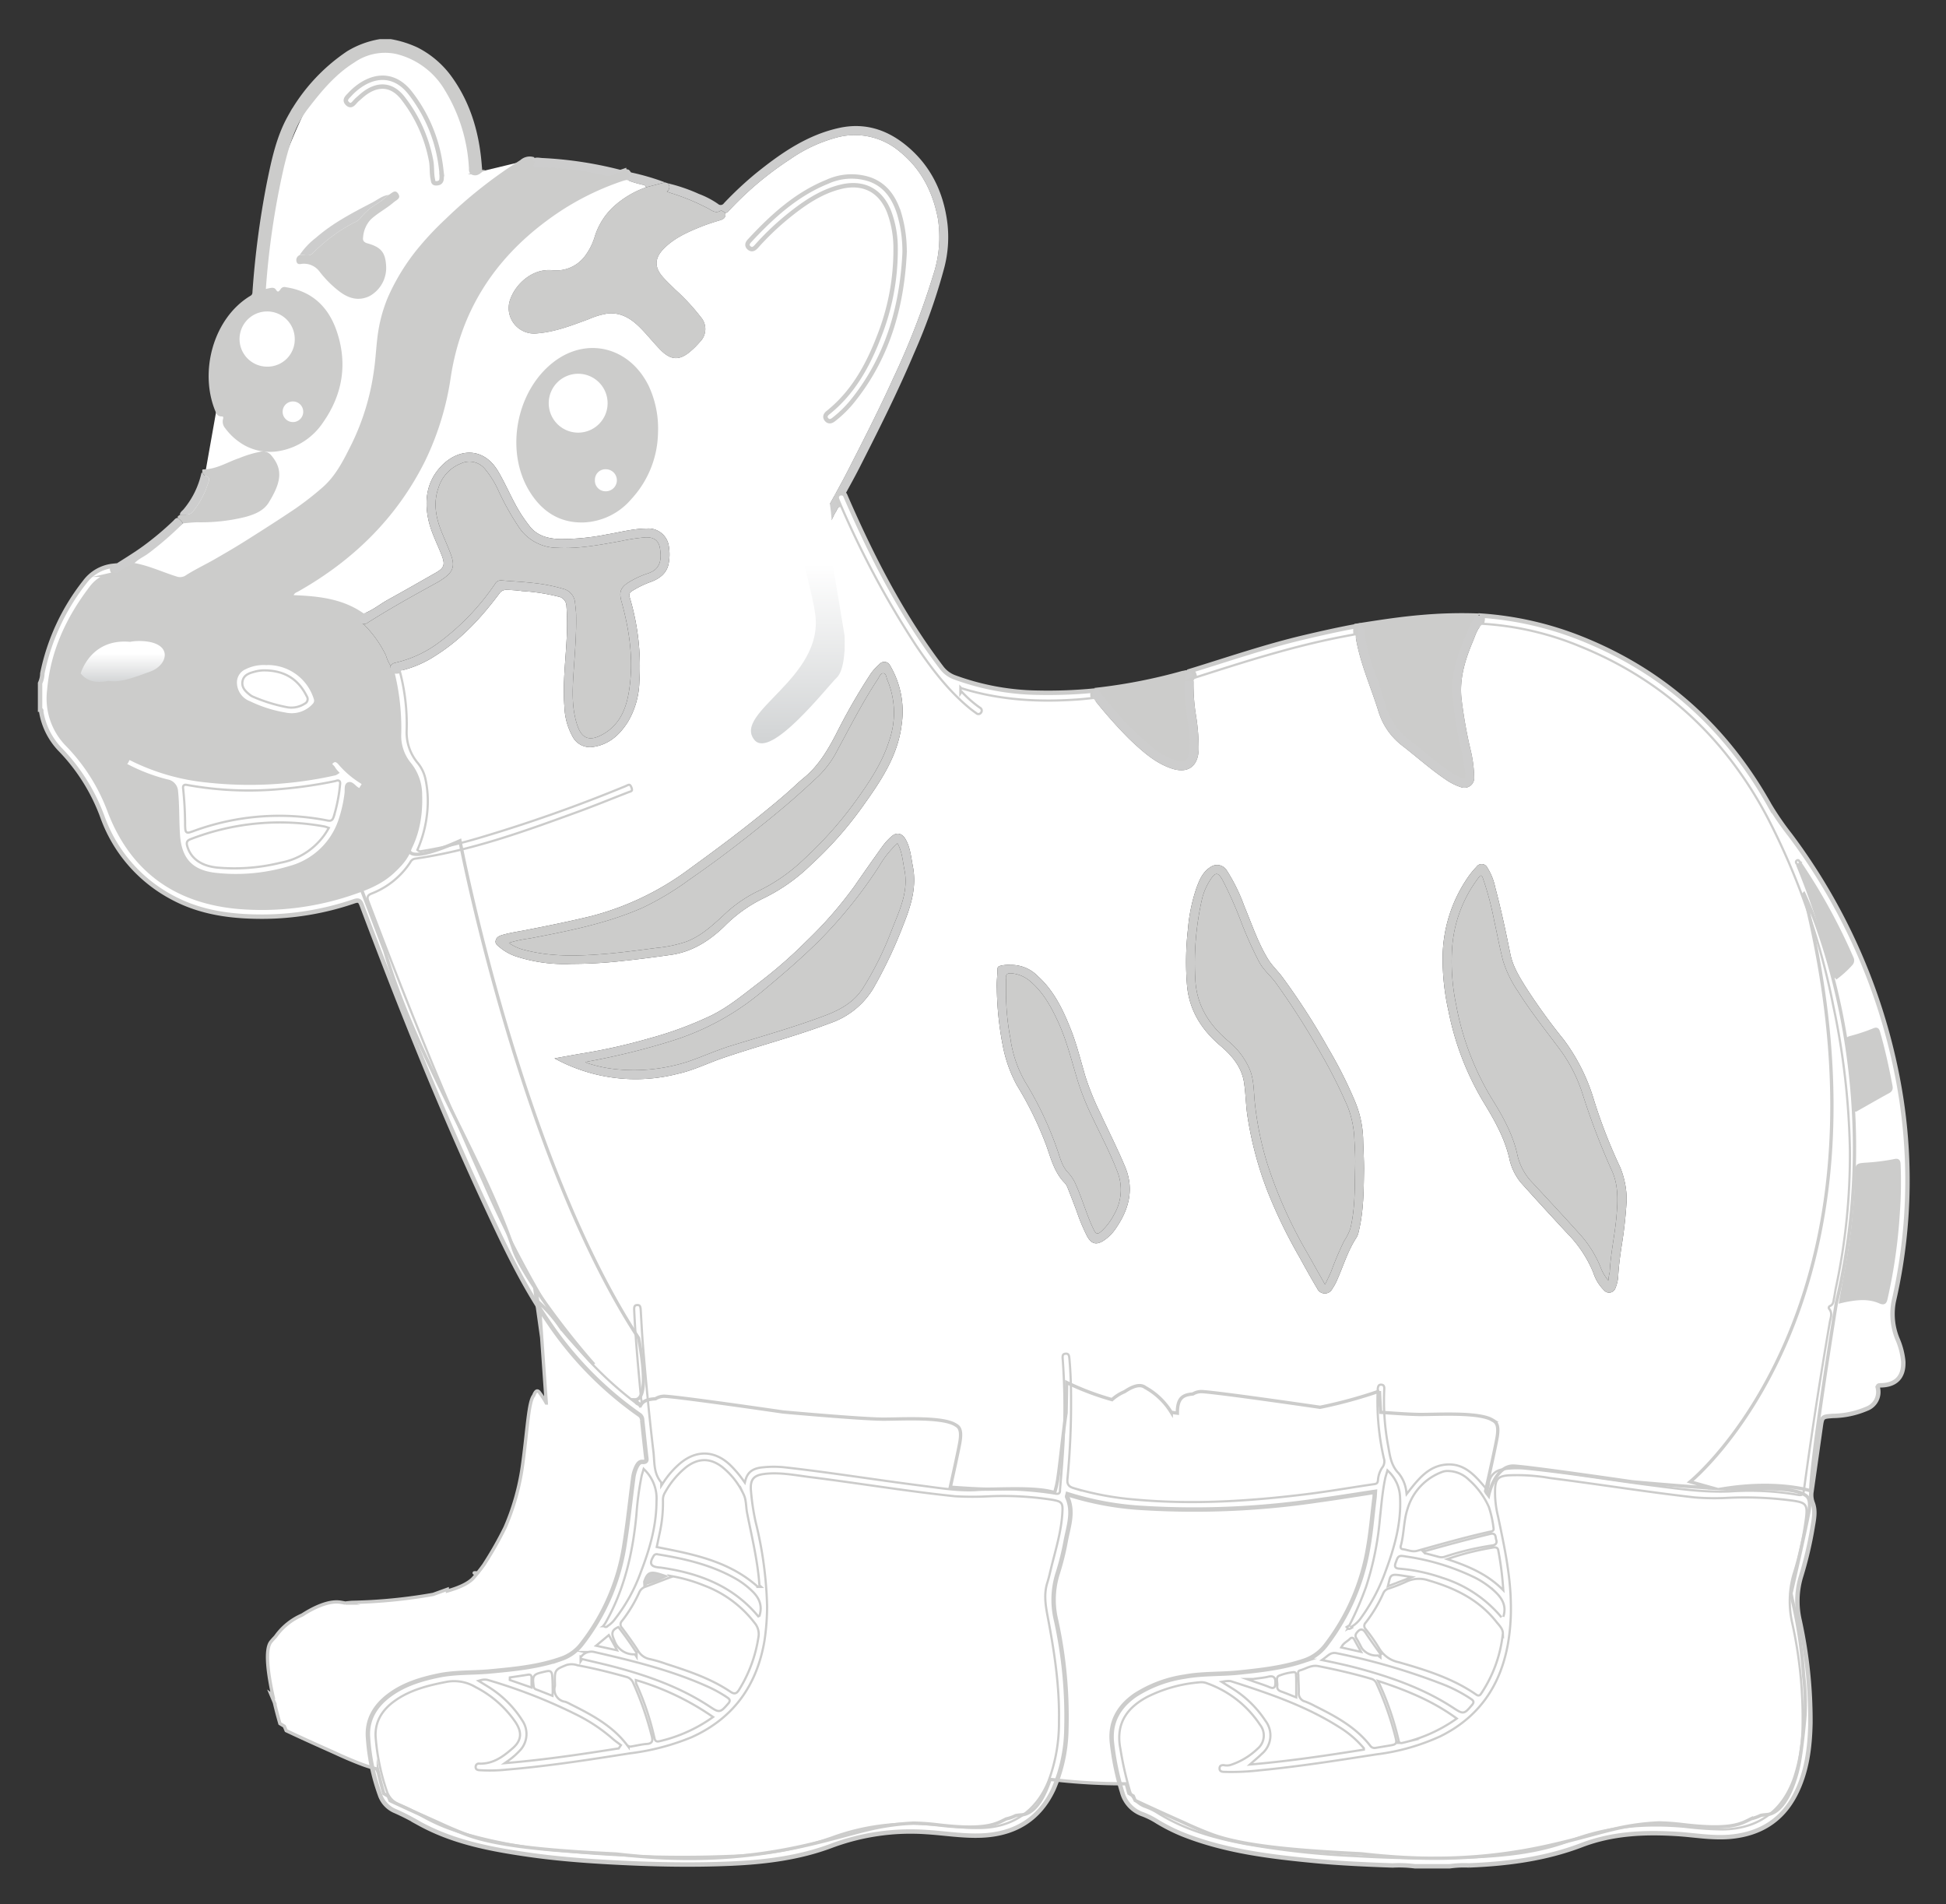 <svg xmlns="http://www.w3.org/2000/svg" role="img" xmlns:xlink="http://www.w3.org/1999/xlink" viewBox="-5.48 -3.98 440.96 431.46"><rect x="-5.48" y="-3.98" width="440.96" height="431.46" fill="#333333" stroke="none"/><defs><linearGradient id="linear-gradient" x1="22.308" x2="22.308" y1="283.107" y2="273.105" gradientTransform="matrix(1 0 0 -1 0 424)" gradientUnits="userSpaceOnUse"><stop offset=".319" stop-color="#fff"/><stop offset="1" stop-color="#d1d3d4"/></linearGradient><linearGradient id="linear-gradient-2" x1="175.309" x2="175.309" y1="319.162" y2="259.548" xlink:href="#linear-gradient"/><style>.cls-1,.cls-2{fill:#fff}.cls-2,.cls-3{stroke:#cccccb;stroke-miterlimit:10}.cls-3,.cls-5{fill:#cccccb}.cls-4{fill:#cdcdcd}</style></defs><g id="Layer_7" data-name="Layer 7"><path d="M21.177 125.833l14.82-11.23 4.932-10.829 3.776-21.279L52.22 62.29l6.201-28.745s8.857-25.781 17.56-26.794 20.204 6.567 20.204 6.567l6.702 21.7 12.305-2.959-11.927 30.502-28.793 57.066-61.023 17.252zm382.119 72.727c23.448 93.333-25.782 133.22-25.782 133.22l5.158 1.446c-7.086-.42-18.339-1.446-18.339-1.446s-22.292-3.26-26.663-3.553-5.84 6.67-5.84 6.67-.175-.229-.47-.6a18.02 18.02 0 00-.213-.395c.966-4.291 2.13-9.556 2.561-11.879.53-2.848-.015-3.672-.843-4.131a5.158 5.158 0 00-1.31-.6l-.017-.008h-.004c-3.777-1.207-11.51-.74-15.17-.75-1.81-.005-5.29-.22-8.991-.492-.186-2.703-.27-4.815-.27-4.815a106.537 106.537 0 01-13.457 3.676c-.9-.131-22.341-3.26-26.62-3.547a3.734 3.734 0 00-2.193.528c-2.139.198-3.546.76-3.524 4.349-.47-.059-.925-.125-1.385-.19a15.856 15.856 0 00-5.888-5.627c-1.15-.892-2.887-.265-4.671.94a10.035 10.035 0 00-2.863 1.813 62.152 62.152 0 01-10.273-3.887l-.13 6.863c-.755 4.902-1.345 11.6-1.933 15.291a21.258 21.258 0 01-.674 2.812c-.037-.013-.081-.022-.119-.035l-.019-.01h-.013c-3.78-1.204-11.502-.74-15.161-.75-1.7-.004-4.877-.194-8.324-.442.856-3.831 1.756-7.95 2.124-9.93.53-2.85-.015-3.672-.843-4.132a5.157 5.157 0 00-1.326-.608c-3.778-1.208-11.513-.74-15.175-.75-4.989-.013-22.675-1.624-22.675-1.624s-22.292-3.26-26.663-3.553a3.736 3.736 0 00-2.236.557c-1.523.113-2.721.323-3.372 1.484a44.89 44.89 0 01-1.337-1.25c3.859.104.857-13.994.857-13.994-26.815-40.984-40.465-112.677-40.465-112.677-11.923 5.307-11.455 2.133-11.455 2.133-2.38 5.976-10.96 8.66-10.96 8.66l5.387 14.162c6.145 21.146 18.5 41.185 26.14 59.596 1.125 2.714 2.152 5.394 3.038 8.036 1.777 5.3 10.87 17.796 18.21 26.084-3.07-3.226-6.531-6.97-7.772-8.711a31.512 31.512 0 00-4.619-5.267l.54 7.724c-.458-5.253-1.005-9.975-1.544-10.918l1.557 11.09 1.036 14.816a17.867 17.867 0 00-1.605-2.465c-.46-.572-.871-.209-1.244.778-1.168 1.383-1.404 7.474-2.472 15.379a53.883 53.883 0 01-4.003 14.488 83.298 83.298 0 01-4.858 8.534 41.44 41.44 0 01-1.366 1.786c-.5-.04-1.398-.09-.176.213-.249.302-.497.599-.745.882-1.104 1.262-3.276 2.237-5.93 2.993l-.019-.385-3.213 1.162a118.762 118.762 0 01-18.38 1.804s-.59.038-1.548.162a16.329 16.329 0 00-1.116-.206c-2.514-.362-5.728 1.033-8.652 2.917a14.243 14.243 0 00-6.037 4.907c-.404.416-.76.81-1.04 1.157-1.439 1.787-.574 7.55.438 12.179-.281-.19-.434-.3-.434-.3l.798 1.902a97.51 97.51 0 001.246 4.746s.36.22 1 .597l.421 1.005s3.26 1.57 10.886 4.964h.001c2.107.985 4.321 1.942 6.513 2.756.949.352 2.009.669 3.129.965l.348.83a97.59 97.59 0 001.246 4.746s.36.22.999.596l.422 1.005s3.26 1.57 10.885 4.964c2.107.985 4.322 1.943 6.515 2.757 7.343 2.726 20.126 3.691 33.81 4.37l2.006.212c29.61 3.128 45.694-3.777 56.834-6.14a55.207 55.207 0 018.59-1.073c1.699.037 3.465.152 5.294.373 11.224 1.353 13.377-.2 15.67-1.316h.001a9.628 9.628 0 002.15-.756 9.149 9.149 0 011.218-.155c3.47-.218 5.542-4.813 6.576-8.05l1.852.197a138.635 138.635 0 0015.406.796c.35 1.325.6 2.17.6 2.17s.361.221 1 .597l.421 1.005s3.26 1.57 10.886 4.964c2.108.985 4.323 1.942 6.515 2.756 7.343 2.727 20.126 3.691 33.81 4.37l2.006.213c29.61 3.128 45.694-3.777 56.833-6.14a55.207 55.207 0 018.59-1.073c1.7.037 3.466.152 5.295.372 11.224 1.353 13.377-.2 15.67-1.315a9.626 9.626 0 002.15-.756 9.15 9.15 0 011.219-.156c5.38-.338 7.401-11.2 7.401-11.2.06-.251.078-.328.057-.275.178-.906.761-4.186 1.357-10.992a52.29 52.29 0 00-.3-8.877 105.438 105.438 0 00-2.626-17.555c-.115-.613-.198-1.043-.24-1.26.33-1.438 3.246-14.168 3.99-18.17.529-2.848-.016-3.671-.844-4.13a5.157 5.157 0 00-1.31-.601l-.016-.008h-.004c-3.777-1.207-11.51-.74-15.17-.75a50.346 50.346 0 01-1.892-.05c12.243-1.95 19.696.476 19.696.476.289-8.732 5.828-42.603 5.828-42.603 12.436-52.18-7.345-92.667-7.345-92.667z" class="cls-1"/><path d="M310.07 418.723c-5.866-.215-11.731-.46-17.576-1.018-10.143-.968-20.24-2.182-29.824-5.958a40.193 40.193 0 01-5.878-2.937 18.534 18.534 0 00-3.302-1.67 7.29 7.29 0 01-4.7-5.04 60.785 60.785 0 01-2.289-11c-.575-4.758 1.45-8.375 5.326-11.021a28.4 28.4 0 0111.128-4.141c4.103-.757 8.281-.505 12.41-.942 4.925-.52 9.838-1.06 14.57-2.64a10.242 10.242 0 004.992-3.524 49.505 49.505 0 009.624-22.158c.661-3.7.947-7.448 1.417-11.173.059-.465.068-.936.103-1.436-4.278.647-8.446 1.324-12.628 1.903a191.197 191.197 0 01-39.797 1.762 68.501 68.501 0 01-17.193-3.126c-.052.247-.183.48-.118.622 1.537 3.334.32 6.599-.3 9.848a59.356 59.356 0 01-1.908 7.657 19.8 19.8 0 00-.293 10.478 102.051 102.051 0 012.324 24.636 35.273 35.273 0 01-2.93 13.607c-3.246 6.933-8.87 10.206-16.383 10.496-4.168.16-8.286-.54-12.43-.794a51.359 51.359 0 00-21.496 3.113c-7.32 2.747-15.012 3.703-22.781 4.041-8.945.39-17.885.189-26.824-.288-6.425-.342-12.834-.836-19.202-1.759-8.472-1.227-16.857-2.81-24.484-6.992a53.544 53.544 0 00-5.52-2.849 6.108 6.108 0 01-3.499-3.732 47.316 47.316 0 01-2.701-12.965c-.3-4.088 1.653-7.232 4.87-9.613 3.28-2.428 7.083-3.583 11.017-4.408 3.898-.818 7.878-.58 11.81-.952 5.447-.515 10.89-1.022 16.103-2.856a9.812 9.812 0 004.592-3.29 48.325 48.325 0 009.754-22.727c.782-4.927 1.29-9.896 1.94-14.844a8.269 8.269 0 01.75-2.638c.275-.55.68-1.165 1.296-1.12 1.21.09.968-.568.884-1.293-.317-2.738-.601-5.48-.892-8.22a1.417 1.417 0 00-.646-1.169 80.455 80.455 0 01-20.94-21.525c-5.534-8.1-9.69-16.953-13.815-25.807-10.388-22.296-19.487-45.13-28.146-68.142-.363-.964-.649-1.239-1.725-.872a64.324 64.324 0 01-20.808 3.485c-7.088.005-14.038-.907-20.396-4.342a33.429 33.429 0 01-15.814-18.231 43.25 43.25 0 00-9.414-15.125 16.15 16.15 0 01-4.457-8.695c-.03-.18.134-.513-.271-.512v-6a5.429 5.429 0 00.51-2.199 49.29 49.29 0 019.6-20.704 9.18 9.18 0 016.43-3.689c-.432.832-.234 1.394.701 1.642-.195.407-.63.293-.937.363a7.853 7.853 0 00-4.636 2.97c-5.277 6.882-8.829 14.502-9.578 23.221a14.878 14.878 0 004.225 12.366 43.13 43.13 0 019.488 15.078c5.027 13.092 14.698 20.158 28.565 21.567a63.169 63.169 0 0026.985-3.351c3.819-1.3 7.41-2.966 10.008-6.233 3.662-4.604 4.92-9.951 4.72-15.692a10.908 10.908 0 00-2.449-6.961 10.143 10.143 0 01-2.293-6.796 51.986 51.986 0 00-1.642-14.457 2.58 2.58 0 002.035.029 46.529 46.529 0 011.581 13.636 10.559 10.559 0 002.421 7.085 8.75 8.75 0 011.8 3.603 24.383 24.383 0 01.436 7.864 28.03 28.03 0 01-2.158 8.361c.296.233.528.117.76.081a105.122 105.122 0 0013.277-3.09 340.32 340.32 0 0032.666-11.57c.638-.258 1.25-.812 1.722.422.44 1.154-.281 1.179-.915 1.426-3.897 1.518-7.77 3.1-11.698 4.53-11.957 4.354-23.922 8.696-36.609 10.506a1.206 1.206 0 00-.895.675 18.636 18.636 0 01-8.875 7.209c-.818.325-.937.627-.624 1.455 8.117 21.424 16.588 42.704 26.073 63.566a248.604 248.604 0 0013.33 26.33 82.467 82.467 0 0020.918 23.486c.26.195.504.641.902.4.387-.234.126-.657.095-.99-.61-6.641-1.252-13.28-1.556-19.945-.034-.743-.031-1.467.88-1.53 1.013-.07 1.055.737 1.1 1.492.16 2.671.293 5.345.512 8.011.66 7.999 1.408 15.99 2.362 23.96.28 2.337-.014 4.86 1.776 6.882a19.926 19.926 0 013.829-4.393c3.81-3.207 8.12-3.055 11.73.38a25.624 25.624 0 013.02 3.564c.604-2.347 2.307-2.969 4.29-3.14a24.248 24.248 0 014.79.004c10.36 1.156 20.65 2.836 30.987 4.152 4.075.519 8.14 1.224 12.282 1.023a80.39 80.39 0 0118.27.807c.795.144.63-.348.663-.743.202-2.467.43-4.932.581-7.402a149.198 149.198 0 00.028-22.028c-.06-.706-.102-1.46.85-1.548 1.02-.094 1.1.688 1.168 1.443.285 3.144.374 6.3.37 9.452a177.17 177.17 0 01-.816 17.706c-.109 1.064.142 1.536 1.196 1.86a68.417 68.417 0 0013.985 2.597c13.036 1.185 26.013.355 38.964-1.26 5.071-.633 10.103-1.52 15.158-2.254.558-.08.497-.36.563-.688a6.133 6.133 0 01.986-2.916 2.021 2.021 0 00.34-1.967 58.275 58.275 0 01-1.383-15.7c.055-.738.282-1.308 1.092-1.253.739.05.937.608.888 1.302a54.896 54.896 0 00.939 13.115c.354 2.07.658 4.117 2.266 5.749a8.271 8.271 0 011.78 4.24c2.413-3.09 4.768-6.005 8.83-6.31 4.24-.32 6.707 2.58 9.187 5.532.09-.397.163-.663.209-.934a3.737 3.737 0 013.38-3.496 19.377 19.377 0 014.777-.21c9.783.948 19.471 2.601 29.213 3.85 5.856.751 11.685 1.619 17.642 1.339a65.114 65.114 0 0115.174.767c.877.165 1.07.112 1.198-.837q2.58-19.11 5.875-38.113c.16-.925.663-1.909-.159-2.844a.677.677 0 01.266-.92l.035-.018c.702-.296.66-.926.78-1.475.18-.817.277-1.653.448-2.473a143.92 143.92 0 003.172-31.289 171.719 171.719 0 00-3.791-32.663 159.533 159.533 0 00-14.937-42.622c-9.456-17.824-23.39-30.85-42.176-38.477a67.96 67.96 0 00-22.283-5.138c.081-.69.428-1.37.082-2.076a74.983 74.983 0 0122.311 5.092c18.813 7.47 32.967 20.242 42.822 37.828a65.165 65.165 0 004.745 6.875 133.916 133.916 0 0124.143 54.177 122.233 122.233 0 01-.724 51.364 14.916 14.916 0 00.84 8.575 16.786 16.786 0 011.312 5.073c.142 3.45-1.598 5.344-5.039 5.416-.512.01-.788-.029-.704.667a4.045 4.045 0 01-2.534 4.635 20.163 20.163 0 01-7.678 1.629c-2.436.185-2.435.149-2.779 2.584q-1.02 7.233-2.052 14.465a4.996 4.996 0 00.254 2.658c.714 1.848.266 3.794-.045 5.684a85.747 85.747 0 01-2.653 11.17 19.356 19.356 0 00-.258 9.774 106.327 106.327 0 012.449 23.303c-.123 5.624-.812 11.145-3.467 16.236-3.026 5.802-7.92 8.776-14.33 9.454-4.213.446-8.367-.36-12.546-.612-7.32-.441-14.523-.13-21.48 2.529-8.227 3.143-16.832 4.26-25.57 4.604a23.65 23.65 0 00-4.328.196h-7.92a27.912 27.912 0 00-5.05-.184zm-169.153-64.097a29.447 29.447 0 003.824-1.427c-2.797-.944-3.278-.78-3.994 1.272l.015.286zm166.16 16.224l-.15.125.13.098-.008-.215c-1.1-1.562-2.233-3.102-3.283-4.697-.521-.79-.9-.884-1.53-.12-.337.408-.415.668-.122 1.126.448.702.81 1.459 1.207 2.193a3.844 3.844 0 003.756 1.49zm95.068-179.363c-.129-.084-.123-.435-.347-.266-.148.112-.016.336.152.453.07.226.125.458.215.676a177.871 177.871 0 016.718 19.644c.507 1.82.961 3.656 1.464 5.575a22.373 22.373 0 003.488-3.145 1.066 1.066 0 00.205-1.285 132.823 132.823 0 00-11.895-21.652zM132.069 364.258a5.954 5.954 0 001.703-1.65 38.377 38.377 0 005.759-10.547c1.983-5.116 3.49-10.348 3.5-15.9a8.833 8.833 0 00-2.535-6.82c-.14.476-.266.837-.35 1.208a69.772 69.772 0 00-1.171 8.772c-.831 8.692-2.736 17.065-7.135 24.722l-.25.323a.323.323 0 00.48-.108zm36.524-4.26a53.742 53.742 0 01-.6 7.874c-1.75 10.21-7.093 17.696-16.64 22.014a53.835 53.835 0 01-14.067 3.677c-9.231 1.45-18.461 2.894-27.778 3.677a37.095 37.095 0 01-6.463.134c-.69-.063-1.045-.44-.988-1.09a.947.947 0 01.996-.895q.045.002.09.009c3.04.101 5.293-1.585 7.391-3.43 1.93-1.697 2.03-3.358.62-5.532a24.095 24.095 0 00-8.985-7.906 9.168 9.168 0 00-6.416-1.164c-4.102.797-8.117 1.772-11.588 4.23-2.855 2.02-4.588 4.728-4.252 8.332a49.126 49.126 0 002.505 11.913 4.641 4.641 0 002.832 2.899 30.6 30.6 0 014.679 2.384 40.143 40.143 0 008.298 3.658 111.9 111.9 0 0024.332 4.46 276.656 276.656 0 0037.703 1.054 73.492 73.492 0 0022.966-4.257 51.515 51.515 0 0121.55-2.878c3.906.224 7.783.85 11.705.819 7.313-.06 12.661-3.692 15.394-10.47a37.31 37.31 0 002.352-13.367c.163-7.993-1.045-15.846-2.534-23.663-.505-2.647-.936-5.267-.084-7.926.328-1.024.556-2.08.81-3.127 1.018-4.181 2.335-8.302 2.578-12.64.119-2.125.005-2.288-2.082-2.68a72.309 72.309 0 00-14.089-.792 70.396 70.396 0 01-7.907 0c-11.004-1.14-21.916-2.982-32.89-4.348-3.36-.418-6.708-1.118-10.128-.728-2.462.281-3.186 1.116-2.964 3.618a52.725 52.725 0 001.044 6.954 87.953 87.953 0 012.61 19.188zm168.527-.811a47.288 47.288 0 01-.646 9.302c-1.7 9.57-6.612 16.807-15.444 21.182a49.25 49.25 0 01-14.553 4.121c-8.84 1.373-17.672 2.776-26.58 3.626a55.607 55.607 0 01-8.133.341c-.705-.036-1.177-.344-1.144-1.084.035-.773.604-.974 1.272-.927a3.004 3.004 0 001.302-.009 15.759 15.759 0 006.116-3.646 3.641 3.641 0 00.533-5.09 23.759 23.759 0 00-11.852-9.303 3.18 3.18 0 00-1.402-.242 31.984 31.984 0 00-12.038 3.317c-3.952 2.131-7.1 5.453-5.902 11.48a73.199 73.199 0 002.13 9.448 5.357 5.357 0 003.323 3.52 14.805 14.805 0 012.697 1.277c6.151 3.888 12.998 5.797 20.053 7.123a187.745 187.745 0 0024.745 2.725 264.641 264.641 0 0027.433.268c7.245-.366 14.449-1.153 21.258-3.769 8.448-3.245 17.118-3.944 26.027-3.13a80.527 80.527 0 008.486.594c8.002-.115 13.454-4.045 16.047-11.593a37.366 37.366 0 001.862-10.577 99.795 99.795 0 00-2.314-24.28 22.317 22.317 0 01.269-11.085 72.681 72.681 0 002.88-13.072c.268-2.588.005-2.94-2.558-3.36a80.55 80.55 0 00-14.946-.671 55.474 55.474 0 01-7.534-.1c-10.954-1.235-21.837-3.005-32.771-4.384a42.533 42.533 0 00-9.542-.605c-1.92.19-2.465.668-2.624 2.554a22.14 22.14 0 00.64 6.412c1.36 6.488 2.786 12.963 2.91 19.637zm-190.043-5.699c-.204.064-.509.144-.802.256-1.824.693-3.636 1.416-5.47 2.079a2.058 2.058 0 00-1.227 1.179 32.322 32.322 0 01-3.894 6.434.881.881 0 00-.074 1.244q.029.032.06.062c1.235 1.668 2.462 3.346 3.583 5.09a3.697 3.697 0 002.562 1.884 31.44 31.44 0 013.781 1.111c5.052 1.628 10.092 3.305 14.541 6.3.812.547 1.127.45 1.616-.306a31.053 31.053 0 004.37-11.806 3.671 3.671 0 00-.779-3.068 25.579 25.579 0 00-11.285-8.396 35.809 35.809 0 00-6.982-2.063zm187.743 12.605c-.022-.944-.833-1.676-1.457-2.464-3.912-4.945-9.27-7.526-15.168-9.246a6.477 6.477 0 00-4.947.271 38.349 38.349 0 01-4.004 1.572 1.63 1.63 0 00-1.036.893 32.749 32.749 0 01-4.047 6.756.761.761 0 00-.04 1.076q.021.024.045.046a40.698 40.698 0 013.03 4.305 6.426 6.426 0 004.313 3.12c6.173 1.76 12.312 3.676 17.676 7.392.481.333.603.032.812-.269a29.754 29.754 0 004.823-13.452zM166.37 355.36c-.065-.726-.109-1.303-.168-1.878-.513-4.932-1.68-9.746-2.639-14.597-.27-1.369-.168-2.891-.745-4.101a17.093 17.093 0 00-4.647-6.028c-2.632-2.125-5.266-2.162-7.984-.117a19.157 19.157 0 00-4.738 5.663 2.916 2.916 0 00-.452 1.693 32.06 32.06 0 01-.81 7.729c-.18.885-.371 1.767-.557 2.65.897.178 1.794.353 2.69.535 7.188 1.457 14.228 3.268 20.05 8.451zm245.405-64.584c.34-.08.52-.126.703-.163 2.688-.539 5.396-.867 7.998.256.912.393 1.077.245 1.28-.648a121.893 121.893 0 002.778-19.513 96.413 96.413 0 00.158-10.888c-.034-.644-.176-.834-.828-.676a48.175 48.175 0 01-6.762.84c-1.667.16-1.654.126-1.699 1.776a138.253 138.253 0 01-2.277 21.64c-.45 2.415-.886 4.832-1.351 7.376zM322.53 329.59a3.429 3.429 0 00-.868.106 12.555 12.555 0 00-7.968 8.329c-.844 2.531-.76 5.417-1.45 8.088-.062.24-.245.649.158.696 1.057.125 2.117.673 3.16.38 5.524-1.546 11.042-3.112 16.643-4.364.28-.063.587-.07.502-.486a23.574 23.574 0 00-1.049-4.762 17.592 17.592 0 00-4.432-6.035 6.637 6.637 0 00-4.696-1.952zm-202.026 47.622a5.99 5.99 0 01-.007.958 2.543 2.543 0 002.133 3.21 6.51 6.51 0 011.197.541c4.803 2.392 9.539 4.882 12.905 9.267a.83.83 0 00.938.298c1.141-.188 2.275-.468 3.424-.549 1.065-.075 1.087-.538.887-1.398a71.6 71.6 0 00-4.198-12.058 1.997 1.997 0 00-1.435-1.248c-3.645-1.033-7.32-1.943-11.046-2.63a3.794 3.794 0 00-2.331-.07c-2.48 1.02-2.499.972-2.467 3.68zm185.694 14.616l3.07-.51c1.54-.258 1.542-.26 1.195-1.718a69.86 69.86 0 00-4.274-12.045 1.46 1.46 0 00-1.024-.882c-3.943-1.17-7.947-2.081-11.981-2.878-1.503-.297-2.677.614-4.004.955-.41.106-.21.555-.206.839.018 1.318.126 2.636.101 3.952a1.651 1.651 0 001.298 1.807 18.7 18.7 0 012.275 1.054c4.701 2.335 9.303 4.814 12.6 9.09a.94.94 0 00.95.336zm-2.878.434a22.454 22.454 0 00-5.523-4.709c-7.58-4.807-16-7.642-24.47-10.355a4.645 4.645 0 00-1.298.05c.772.479 1.284.784 1.783 1.108a24.702 24.702 0 017.674 7.456 5.703 5.703 0 01-.871 7.8c-.607.606-1.276 1.148-2.143 1.922 8.447-.742 16.552-1.96 24.848-3.272zm-168.746-.295l.308-.453c-.569-.437-1.17-.838-1.702-1.318a38.137 38.137 0 00-7.927-5.316 120.166 120.166 0 00-20.31-7.96 2.882 2.882 0 00-1.381.046c.626.383 1.065.642 1.494.916a24.328 24.328 0 018.113 7.989 5.67 5.67 0 01-.494 6.79 17.101 17.101 0 01-2.876 2.55c8.513-.743 16.649-1.956 24.775-3.244zm280.467-144.569c2.564-1.451 4.942-2.826 7.352-4.14.569-.31.55-.705.46-1.188-.772-4.076-1.653-8.125-2.8-12.116-.163-.566-.29-.697-.871-.459a41.957 41.957 0 01-5.327 1.766c-.44.115-.73.24-.629.879.782 5 1.415 10.02 1.815 15.258zM155.668 385.084a60.494 60.494 0 00-16.802-8.03 2.187 2.187 0 00.05.38 62.58 62.58 0 014.158 12.43c.112.587.455.563.875.454a33.745 33.745 0 0011.719-5.234zm151.576-7.757a66.715 66.715 0 014.45 13.04c.07.337.187.43.564.336a34.007 34.007 0 0011.935-5.279c-5.159-3.72-10.85-6.077-16.949-8.097zm-6.774-12.818a6.746 6.746 0 002.401-2.249 41.562 41.562 0 005.409-10.36c1.988-5.336 3.534-10.775 3.243-16.565a8.233 8.233 0 00-2.483-5.664c-.166.588-.32 1.026-.412 1.477-.614 2.979-.848 6.009-1.177 9.025a69.062 69.062 0 01-3.13 15.448 74.65 74.65 0 01-3.851 8.888zm-5.793 7.538c3.01.61 5.77 1.226 8.497 1.981 7.282 2.018 14.344 4.561 20.721 8.723 2.279 1.487 2.245 1.487 3.988-.55.416-.486.326-.656-.139-.977a33.166 33.166 0 00-6.343-3.313 146.846 146.846 0 00-24.048-7.039c-1.188-.264-1.718.493-2.676 1.175zm-168.343-.369c2.683.646 5.212 1.198 7.71 1.866 7.497 2.005 14.76 4.588 21.303 8.882 2.244 1.473 2.221 1.473 4.003-.553.397-.451.336-.658-.126-.973a29.534 29.534 0 00-4.596-2.545c-8.16-3.65-16.785-5.761-25.455-7.747a2.633 2.633 0 00-2.839 1.07zm208.593-9.373c.768-2.394-.282-4.011-1.808-5.458a19.486 19.486 0 00-4.506-3.13 52.292 52.292 0 00-15.47-4.743c-1.643-.28-1.587-.273-2.138 1.259-.28.777-.11.929.657.99a39.945 39.945 0 019.678 2.06 28.892 28.892 0 0113.587 9.022zm-168.517-.331c.672-2.269-.197-3.928-1.77-5.383a18.638 18.638 0 00-3.232-2.46c-5.537-3.232-11.651-4.655-17.895-5.661a.553.553 0 00-.685.278c-.906 1.54-.7 2.002 1.024 2.2.158.018.32.015.477.038 8.55 1.24 16.296 4.099 22.08 10.988zm168.46-6.262a71.41 71.41 0 00-1.093-8.363c-.064-.408-.318-.463-.69-.452a60.884 60.884 0 00-9.858 2.413c4.238 1.442 8.241 3.157 11.64 6.402zm-17.367-7.978c1.18.313 2.143.56 3.1.823a2.119 2.119 0 001.284-.047 63.811 63.811 0 0110.79-2.558c.808-.125.782-.548.606-1.073-.158-.472.055-1.29-.986-1.043-4.879 1.161-9.717 2.47-14.794 3.898zm-29.508 32.531c0-1.3.003-2.496-.002-3.69a9.274 9.274 0 00-.042-.837c-.023-.245.102-.651-.36-.558a11.689 11.689 0 00-3.208.805c-.507.272-.088 1.338-.185 2.036-.08.581.177.85.696 1.035 1.006.36 1.994.774 3.101 1.209zm-168.513-.334c.017-.273.036-.417.033-.561-.02-.997-.01-1.996-.073-2.99-.102-1.637-.121-1.636-1.757-1.252-2.162.507-2.271.67-2.007 2.848.036.294.064.504.403.628 1.11.406 2.205.856 3.401 1.327zm19.042-9.31a78.116 78.116 0 00-3.96-5.608c-1.441.682-1.088 1.48-.586 2.67a4.39 4.39 0 004.546 2.937zm-23.808 7.436c0-.733-.006-1.287.002-1.841.004-.31-.027-.546-.444-.48-1.325.209-2.652.402-3.978.6l-.004.183zm163.767-1.33c1.443.511 2.65.882 3.808 1.368.812.342.942.141.974-.681.04-1.043-.16-1.498-1.321-1.217-1.033.25-2.107.33-3.461.53zm-144.6-7.12l-1.476-2.701-2.265 1.892 3.741.81zm168.573.359c-.47-.844-.844-1.5-1.2-2.167-.163-.305-.31-.613-.68-.242-.547.55-1.313.87-1.752 1.594zm11.012-16.488c-3.975-.63-3.539-.636-4.103 1.57zM300.51 364.76c-.064-.074-.122-.174-.149-.166a1.609 1.609 0 00-.293.145c.05.05.105.143.148.138a1.172 1.172 0 00.294-.117zm-160.884-50.583l-.08-.148c-.024.026-.072.057-.068.077a.716.716 0 00.07.153z" class="cls-2"/><path d="M83.04 5.387a23.55 23.55 0 015.856 1.836 21.066 21.066 0 017.289 6.095c4.526 6.088 6.495 13.067 7.034 20.526.03.41.189.943-.332 1.174a1.235 1.235 0 01-1.169.152c-.552-.267-.407-.697-.44-1.105a38.046 38.046 0 00-5.528-17.867 18.102 18.102 0 00-11.435-8.455 12.654 12.654 0 00-9.805 2.034c-4.35 2.721-7.561 6.595-10.63 10.606-2.987 3.902-4.305 8.517-5.458 13.162a181.223 181.223 0 00-4.164 28.044 4.717 4.717 0 00.025.558c.46-.115.866-.238 1.282-.314.347-.063.849-.218 1.026.056.72 1.115 1.376.752 1.926-.063.273-.405.553-.252.811-.212 5.749.885 9.276 4.404 11.055 9.717 2.416 7.213 1.24 13.992-3.104 20.177a14.505 14.505 0 01-9.419 6.19 11.435 11.435 0 01-8.922-1.997 13.048 13.048 0 01-2.991-2.956 1.787 1.787 0 01-.39-1.699c.162-.6-.037-1.182-.795-1.165-.577.013-.729-.29-.914-.726-3.713-8.715-.589-20.685 7.642-25.656a1.344 1.344 0 00.731-1.209 201.487 201.487 0 013.217-24.568c1.07-5.239 2.147-10.522 4.792-15.226A41.515 41.515 0 0173.452 8.051a20.219 20.219 0 017.188-2.664zM55.087 79.1a6.256 6.256 0 10-.105 0h.105zm3.477 10.228a2.333 2.333 0 102.33-2.338 2.285 2.285 0 00-2.33 2.238v.1z" class="cls-3"/><path d="M310.07 418.723a27.913 27.913 0 015.05.184h-5.04a.386.386 0 01-.01-.184zm12.97.184a23.65 23.65 0 014.328-.196q-.002.098-.008.196z" class="cls-4"/><path d="M135.948 34.732l.803.204a1.167 1.167 0 01-.202 1.854c-.27.065-.546.112-.809.198a61.018 61.018 0 00-17.407 9.11c-11.888 8.843-19.34 20.448-21.64 35.19a65.109 65.109 0 01-5.852 19.201c-6.442 12.925-16.31 22.532-28.795 29.585-.312.177-.723.252-.99.807 5.697.217 11.169.807 15.888 4.16-.254.63-1.267.9-.873 1.838a19.34 19.34 0 00-8.882-3.465c-1.766-.173-3.537-.274-5.296-.422a473.04 473.04 0 01-7.166-.674c-1.803-.18-3.617-.268-5.413-.5a298.38 298.38 0 01-8.472-1.234 45.875 45.875 0 01-7.31-1.569c-4.05-1.342-7.942-3.261-12.355-3.182a4.568 4.568 0 011.2-.81c.81-.227 1.284-1.212 2.273-.972 3.389.574 6.49 2.064 9.74 3.08a2.838 2.838 0 002.631-.404c2.055-1.297 4.27-2.338 6.383-3.549 2.394-1.372 4.777-2.767 7.11-4.239 3.783-2.386 7.556-4.789 11.263-7.289a69.573 69.573 0 005.943-4.626c3.288-2.779 5.093-6.516 6.954-10.23a55.175 55.175 0 005.08-16.799c.439-2.955.513-5.937.983-8.881a32.977 32.977 0 012.172-7.604 48.142 48.142 0 016.264-10.346 68.257 68.257 0 016.625-7.116 104.768 104.768 0 0116.932-13.345 2.704 2.704 0 012.462-.644c.146.312.596.565.41.934-.622 1.234.291.99.918.981a66.303 66.303 0 0115.065 1.807 2.535 2.535 0 001.618-.075c.895-.373 1.828-.654 2.745-.974z" class="cls-3"/><path d="M145.224 37.348l.662.217a1.244 1.244 0 01-.259 1.873c.36.129.618.225.877.314a50.037 50.037 0 018.572 3.551c.827.47 1.567 1.088 2.62.53.45-.237.8.215 1.162.44.195.934-.247 1.38-1.117 1.642-1.486.446-2.973.913-4.41 1.493-3.114 1.258-6.185 2.624-8.552 5.125-1.893 2-1.974 3.999-.2 6.086.903 1.063 1.95 2.003 2.932 2.999a47.638 47.638 0 015.861 6.318 4.083 4.083 0 01-.27 5.58 18.85 18.85 0 01-2.028 2.033c-2.525 2.216-4.509 2.172-6.88-.238-1.454-1.48-2.752-3.113-4.188-4.613-2.129-2.224-4.508-3.967-7.843-3.63a17.421 17.421 0 00-4.223 1.27c-3.78 1.39-7.53 2.878-11.601 3.215a5.773 5.773 0 01-6.057-8.06c1.125-2.926 4.668-6.648 9.298-6.253a8.132 8.132 0 007.342-3.007 14.188 14.188 0 002.417-4.773 15.553 15.553 0 014.014-6.429 21.524 21.524 0 017.52-4.56z" class="cls-5"/><path d="M302.94 137.66c4.64-.731 9.282-1.438 13.967-1.82a101.95 101.95 0 0112.052-.331 33.364 33.364 0 00-1.786 3.238c-1.837 4.369-3.702 8.727-3.564 13.635a74.18 74.18 0 001.926 12.993c.397 1.91.757 3.834 1.016 5.767.183 1.368-.122 1.557-1.328.96a19.006 19.006 0 01-2.255-1.35c-3.17-2.162-6.044-4.707-9.06-7.068a15.343 15.343 0 01-5.269-7.393c-.773-2.344-1.34-4.766-2.253-7.052a42.68 42.68 0 01-2.58-9.177c-.132-.837-.105-1.774-.865-2.402z" class="cls-3"/><path d="M158.858 44.273c-.362-.225-.712-.677-1.161-.44-1.054.558-1.794-.06-2.62-.53a50.037 50.037 0 00-8.573-3.55c-.26-.09-.516-.186-.877-.315a1.244 1.244 0 00.26-1.873 38.284 38.284 0 016.992 2.392 19.706 19.706 0 014.339 2.265.868.868 0 001.332-.143 79.71 79.71 0 017.346-6.86c5.627-4.528 11.502-8.605 18.726-10.202 5.67-1.253 10.673.269 15.086 3.828 5.661 4.565 8.625 10.688 9.496 17.784a27.419 27.419 0 01-.69 9.974 132.585 132.585 0 01-6.872 19.48c-3.746 8.872-8.069 17.47-12.434 26.045-1.032 2.027-2.15 4.01-3.227 6.013a1.116 1.116 0 00-1.497-.127c-.53.43-.373.97-.14 1.498.204.465.398.934.597 1.401-.7.063-.751.72-1.053 1.149-.587.837-.74 1.976-1.748 2.52a4.146 4.146 0 01.201-.788c.17-.362.476-.745-.052-1-.522-.255-.63.24-.83.575a14.807 14.807 0 00-1.085 3.134c-.792-.413-.702-.973-.375-1.594a2.395 2.395 0 00.517-1.53c.415.004.5-.347.647-.617 1.872-3.433 3.817-6.828 5.591-10.31 3.482-6.833 6.973-13.66 10.137-20.65a173.769 173.769 0 009.107-23.512 27.258 27.258 0 001.05-12.737c-1.136-5.951-3.73-11.151-8.538-15.083a15.742 15.742 0 00-14.198-3.345 33.791 33.791 0 00-10.801 5.014 74.042 74.042 0 00-13.932 11.766.915.915 0 01-.721.368z" class="cls-4"/><path d="M243.424 152.302a122.57 122.57 0 0018.932-3.721c.302-.08.616-.112.925-.166-.088 1.025-.308 2.03-.323 3.071a58.975 58.975 0 00.658 7.625 29.05 29.05 0 01.376 7.268c-.275 2.036-1.027 2.526-3.027 1.948a16.385 16.385 0 01-5.563-3.199 73.59 73.59 0 01-11.978-12.826z" class="cls-3"/><path d="M40.354 103.059c.085-.229-.186-.671.25-.675 2.963-.023 5.416-1.636 8.093-2.546a26.67 26.67 0 014.936-1.491 2.458 2.458 0 012.411.928c2.782 3.277 2.017 6.305-.62 10.608-1.14 1.861-3.15 2.66-5.146 3.234a41.378 41.378 0 01-10.982 1.244c-1.1.015-2.2.158-3.299.242a4.843 4.843 0 00-1.167-1.223c-.196-.457.266-.491.452-.703 1.007-.194 2.195.266 2.974-.744a20.086 20.086 0 003.29-6.01c.274-.838.875-1.772-.617-2.148-.237-.06-.386-.469-.575-.716zm42.22-62.865c.72-.336 1.463-1.425 2.212-.227.648 1.04-.474 1.386-1.058 1.896-1.632 1.425-3.597 2.4-5.191 3.885a6.576 6.576 0 00-1.736 4.007c-.15.854.254 1.197 1.012 1.412 2.996.852 4.025 1.99 4.202 5.093a7.303 7.303 0 01-3.754 6.852c-2.462 1.184-4.65.54-6.658-.92a24.285 24.285 0 01-4.688-4.65 4.401 4.401 0 00-3.765-1.758c-.494.015-1.173.341-1.43-.442a1.234 1.234 0 01.673-1.502c1.013-.183 2.17.45 3.047-.482a37.38 37.38 0 019.479-6.989 3.215 3.215 0 001.251-.888 13.036 13.036 0 013.358-3.016 21.365 21.365 0 003.046-2.271z" class="cls-5"/><path d="M184.941 110.913c-.199-.467-.393-.936-.598-1.4-.232-.53-.388-1.07.141-1.499a1.116 1.116 0 011.497.127c5.98 13.78 12.749 27.117 21.878 39.139a6.473 6.473 0 002.889 2.19 56.868 56.868 0 0018.968 3.514 107.866 107.866 0 0012.676-.473 1.551 1.551 0 00.005 1.905c-1.054.104-2.106.229-3.162.31-8.958.69-17.816.242-26.477-2.38-.129-.065-.262-.125-.365.027a1.769 1.769 0 00.2.181 25.694 25.694 0 004.116 3.618.98.98 0 01.33 1.45.949.949 0 01-1.464.187 24.847 24.847 0 01-1.716-1.3c-4.821-4.042-8.568-9.004-12.04-14.185a211.622 211.622 0 01-16.878-31.41z" class="cls-2"/><path d="M302.94 137.66c.761.628.734 1.565.867 2.402a42.68 42.68 0 002.579 9.177c.913 2.286 1.48 4.708 2.253 7.052a15.343 15.343 0 005.268 7.393c3.017 2.361 5.891 4.906 9.061 7.069a19.006 19.006 0 002.255 1.349c1.206.597 1.511.408 1.328-.96-.26-1.933-.62-3.856-1.016-5.767a74.18 74.18 0 01-1.926-12.993c-.138-4.908 1.727-9.266 3.564-13.635a33.362 33.362 0 011.786-3.238l1.392.022c.346.707-.001 1.386-.082 2.076-1.07.988-1.416 2.373-1.953 3.642-1.752 4.146-3.094 8.387-2.63 12.982a103.708 103.708 0 001.989 11.38 28.823 28.823 0 01.896 6.483 2.24 2.24 0 01-3.039 2.285 13.147 13.147 0 01-3.106-1.509c-3.484-2.324-6.612-5.111-9.902-7.689a15.491 15.491 0 01-5.544-7.63c-1.781-5.851-4.41-11.45-5.31-17.565.054-.7-.172-1.429.21-2.097a1.48 1.48 0 011.06-.23zm-60.543 16.756a1.551 1.551 0 01-.005-1.905 1.4 1.4 0 011.032-.21 73.588 73.588 0 0011.978 12.827 16.385 16.385 0 005.563 3.2c2 .577 2.752.087 3.027-1.95a29.05 29.05 0 00-.376-7.267 58.975 58.975 0 01-.658-7.625c.015-1.04.235-2.046.323-3.071l-.026.022.2-.208a1.719 1.719 0 011.044-.272 1.96 1.96 0 01.722 1.895.902.902 0 00-.259.76 44.156 44.156 0 00.582 7.6 48.36 48.36 0 01.61 7.594c-.155 3.965-2.523 5.61-6.274 4.313-3.802-1.314-6.664-4.003-9.503-6.679a103.881 103.881 0 01-7.98-9.024z" class="cls-4"/><path d="M265.221 149.852a1.96 1.96 0 00-.722-1.895c8.508-2.617 16.936-5.504 25.614-7.546 3.907-.92 7.82-1.8 11.767-2.522-.382.668-.156 1.397-.21 2.097-1.175.225-2.352.442-3.526.674-11.211 2.216-22.065 5.712-32.923 9.192zM94.58 35.532a5.409 5.409 0 01-.016 1.196c-.145.627-.61.846-1.256.83-.648-.017-.609-.45-.705-.887-.317-1.438-.118-2.915-.418-4.364A32.858 32.858 0 0085.76 18.18c-2.371-2.964-5.345-3.314-8.44-1.144-.65.456-1.227 1.017-1.836 1.532-.092.077-.171.168-.256.253-.572.565-1.114 1.566-2.022.623-.78-.813.044-1.443.574-2.014a13.779 13.779 0 012.246-1.975c4.136-2.861 8.318-2.352 11.422 1.6a34.104 34.104 0 016.869 15.978c.131.827.211 1.662.315 2.494z" class="cls-2"/><path d="M82.574 40.194a21.365 21.365 0 01-3.046 2.27 13.037 13.037 0 00-3.358 3.017 3.215 3.215 0 01-1.251.888 37.38 37.38 0 00-9.48 6.989c-.877.933-2.033.298-3.046.482a16.658 16.658 0 013.731-3.958c3.833-3.35 8.33-5.67 12.81-8 1.184-.618 2.236-1.54 3.64-1.688zm53.374-5.462c-.917.32-1.85.601-2.745.974a2.535 2.535 0 01-1.618.075 66.302 66.302 0 00-15.065-1.807c-.627.008-1.54.253-.918-.981.186-.37-.264-.622-.41-.934.681-.512 1.472-.277 2.191-.235a87.83 87.83 0 0117.294 2.575l1.27.333zM34.83 113.38a4.844 4.844 0 011.167 1.223 73.874 73.874 0 01-7.938 6.879c-1.154.826-2.537 1.365-3.409 2.57-.99-.24-1.463.744-2.273.97a4.568 4.568 0 00-1.2.811l-.336.044c-.935-.248-1.133-.81-.702-1.642 2.29-1.502 4.65-2.89 6.865-4.512a67.156 67.156 0 006.757-5.669c.307-.293.544-.717 1.069-.674zm5.524-10.321c.19.247.338.656.575.715 1.492.377.891 1.31.617 2.148a20.086 20.086 0 01-3.29 6.011c-.779 1.01-1.967.55-2.974.744.007-.645.59-.91.909-1.342a19.224 19.224 0 003.941-8.01c.018-.099.145-.178.222-.266zm104.87-65.711l-4.35 1.124c-.108-.648-.7-.53-1.105-.671a21.717 21.717 0 01-3.22-1.011 1.167 1.167 0 00.202-1.854 53.805 53.805 0 018.473 2.412z" class="cls-4"/><path d="M263.455 148.229l-.2.208z" class="cls-2"/><path d="M136.55 36.79a21.717 21.717 0 003.219 1.01c.404.142.997.024 1.104.672a21.524 21.524 0 00-7.52 4.559 15.553 15.553 0 00-4.014 6.429 14.188 14.188 0 01-2.417 4.773 8.132 8.132 0 01-7.342 3.007c-4.63-.395-8.173 3.327-9.298 6.254a5.773 5.773 0 006.057 8.059c4.071-.337 7.821-1.826 11.601-3.215a17.422 17.422 0 014.223-1.27c3.335-.337 5.714 1.406 7.843 3.63 1.436 1.5 2.734 3.133 4.189 4.613 2.37 2.41 4.354 2.454 6.88.238a18.85 18.85 0 002.027-2.034 4.083 4.083 0 00.27-5.579 47.637 47.637 0 00-5.86-6.318c-.983-.996-2.03-1.936-2.933-3-1.774-2.086-1.693-4.085.2-6.085 2.367-2.501 5.438-3.867 8.552-5.125 1.437-.58 2.924-1.047 4.41-1.493.87-.262 1.312-.708 1.117-1.642a.915.915 0 00.721-.368 74.042 74.042 0 0113.932-11.766 33.791 33.791 0 0110.8-5.014 15.742 15.742 0 0114.2 3.345c4.807 3.932 7.402 9.132 8.537 15.083a27.258 27.258 0 01-1.05 12.737 173.767 173.767 0 01-9.107 23.513c-3.164 6.99-6.655 13.817-10.137 20.648-1.774 3.483-3.72 6.878-5.591 10.311-.147.27-.232.621-.647.618q-.628-2.743-1.258-5.485c-.146-.626-.537-1.03-1.192-.903a.945.945 0 00-.764 1.266c.041.196.058.396.103.59 2.118 9.18 4.1 18.388 5.583 27.695a48.657 48.657 0 01.767 6.294c.093 3.445-1.849 6.033-4.115 8.359a43.881 43.881 0 01-12.847 8.64c-.752.36-1.313.786-.896 1.62.365.728 1.055.524 1.676.23a45.193 45.193 0 0013.867-9.46c2.883-3.035 4.762-6.48 4.237-10.874-.918-7.701-2.5-15.283-4.075-22.865a5.679 5.679 0 01.538-3.905c1.009-.544 1.16-1.683 1.748-2.52.302-.43.352-1.086 1.053-1.149a211.627 211.627 0 0016.878 31.41c3.472 5.182 7.219 10.145 12.04 14.186.55.46 1.128.889 1.716 1.3a.949.949 0 001.465-.188.98.98 0 00-.33-1.45 25.694 25.694 0 01-4.118-3.617l.166-.207c8.661 2.621 17.519 3.068 26.477 2.38 1.056-.082 2.108-.207 3.162-.311a103.883 103.883 0 007.98 9.025c2.839 2.675 5.701 5.364 9.503 6.678 3.75 1.297 6.119-.347 6.274-4.312a48.36 48.36 0 00-.61-7.595 44.155 44.155 0 01-.582-7.6.902.902 0 01.26-.76c10.857-3.48 21.71-6.976 32.922-9.192 1.174-.232 2.35-.45 3.526-.674.901 6.115 3.529 11.714 5.31 17.564a15.491 15.491 0 005.545 7.631c3.29 2.578 6.417 5.365 9.901 7.69a13.147 13.147 0 003.106 1.508 2.24 2.24 0 003.039-2.285 28.822 28.822 0 00-.896-6.482 103.708 103.708 0 01-1.99-11.38c-.463-4.596.879-8.837 2.632-12.983.536-1.269.882-2.653 1.952-3.642a67.96 67.96 0 0122.283 5.138c18.786 7.627 32.72 20.653 42.176 38.477a159.534 159.534 0 0114.937 42.622 171.72 171.72 0 013.791 32.663 143.922 143.922 0 01-3.172 31.289c-.17.82-.268 1.656-.448 2.474-.12.548-.078 1.179-.78 1.474a.677.677 0 00-.319.902l.018.036c.822.935.319 1.92.16 2.844q-3.278 19.005-5.876 38.113c-.128.95-.321 1.002-1.198.837a65.115 65.115 0 00-15.174-.767c-5.956.28-11.786-.587-17.642-1.338-9.742-1.25-19.43-2.903-29.212-3.85a19.377 19.377 0 00-4.777.21 3.737 3.737 0 00-3.381 3.495c-.046.271-.12.537-.21.934-2.479-2.952-4.945-5.852-9.186-5.533-4.062.306-6.417 3.221-8.83 6.311a8.271 8.271 0 00-1.78-4.24c-1.608-1.632-1.912-3.68-2.266-5.75a54.896 54.896 0 01-.938-13.114c.048-.694-.15-1.253-.89-1.302-.81-.054-1.036.515-1.091 1.253a58.276 58.276 0 001.384 15.7 2.021 2.021 0 01-.341 1.967 6.133 6.133 0 00-.986 2.916c-.065.328-.005.608-.563.689-5.055.733-10.087 1.62-15.158 2.253-12.95 1.615-25.928 2.445-38.964 1.26a68.416 68.416 0 01-13.985-2.597c-1.054-.324-1.305-.796-1.196-1.86a177.173 177.173 0 00.815-17.706c.005-3.151-.084-6.308-.37-9.452-.068-.755-.148-1.537-1.167-1.443-.952.088-.91.843-.85 1.549a149.198 149.198 0 01-.028 22.027c-.151 2.47-.38 4.935-.581 7.402-.032.395.132.887-.664.743a80.39 80.39 0 00-18.27-.807c-4.14.2-8.206-.504-12.28-1.023-10.339-1.316-20.628-2.996-30.988-4.152a24.248 24.248 0 00-4.79-.004c-1.983.172-3.686.794-4.29 3.14a25.625 25.625 0 00-3.02-3.564c-3.61-3.434-7.92-3.587-11.73-.38a19.925 19.925 0 00-3.828 4.393c-1.791-2.021-1.496-4.544-1.776-6.882-.955-7.97-1.704-15.96-2.362-23.96-.22-2.666-.354-5.34-.513-8.01-.045-.756-.087-1.563-1.1-1.493-.911.063-.914.787-.88 1.53.304 6.665.946 13.304 1.557 19.945.03.333.29.757-.096.99-.398.241-.642-.205-.902-.4a82.468 82.468 0 01-20.919-23.485 248.603 248.603 0 01-13.33-26.33c-9.484-20.863-17.955-42.142-26.072-63.567-.313-.827-.194-1.13.624-1.455a18.636 18.636 0 008.875-7.209 1.206 1.206 0 01.895-.675c12.687-1.81 24.652-6.152 36.61-10.505 3.927-1.43 7.8-3.013 11.697-4.53.634-.248 1.356-.273.915-1.426-.471-1.234-1.084-.681-1.722-.423a340.319 340.319 0 01-32.666 11.57 105.126 105.126 0 01-13.278 3.09c-.231.036-.463.152-.76-.08a28.03 28.03 0 002.159-8.362 24.383 24.383 0 00-.437-7.864 8.751 8.751 0 00-1.799-3.603 10.559 10.559 0 01-2.42-7.085 46.529 46.529 0 00-1.582-13.636 24.408 24.408 0 007.97-3.457c5.794-3.655 10.335-8.608 14.394-14.04a1.825 1.825 0 011.59-.806 31.896 31.896 0 013.573.275 44.893 44.893 0 018.124 1.244 2.217 2.217 0 011.885 2.045 55.225 55.225 0 01.098 6.55c-.21 5.483-1 10.955-.542 16.453a14.783 14.783 0 001.816 6.63 4.446 4.446 0 004.658 2.395c3.667-.53 6.11-2.808 7.957-5.766a18.809 18.809 0 002.545-9.006 54.322 54.322 0 00-2.188-19.14 1.07 1.07 0 01.5-1.396 22.446 22.446 0 014.522-2.175c1.963-.801 3.46-2.002 3.83-4.215a10.965 10.965 0 00.026-3.702 4.668 4.668 0 00-4.978-4.083c-3.088.003-6.059.836-9.075 1.33a53.182 53.182 0 01-10.673 1.056c-2.66-.104-5.15-.715-6.883-2.99a40.366 40.366 0 01-1.806-2.527c-2.022-3.127-3.373-6.615-5.266-9.814-3.412-5.765-9.232-5.204-13.076-1.014-3.075 3.351-3.685 7.459-2.763 11.866.604 2.887 1.999 5.458 3.041 8.17.795 2.066.583 2.84-1.33 3.928-3.606 2.052-7.208 4.116-10.842 6.12-1.847 1.018-3.478 2.414-5.495 3.13-4.72-3.354-10.191-3.944-15.888-4.161.267-.555.678-.63.99-.807 12.486-7.053 22.353-16.66 28.795-29.585a65.109 65.109 0 005.852-19.201c2.3-14.743 9.752-26.347 21.64-35.19a61.018 61.018 0 0117.407-9.11c.263-.086.54-.133.81-.198zm6.57 57.405a22.286 22.286 0 00-2.06-10.522c-4.206-8.546-13.515-10.859-20.825-5.198-8.299 6.427-10.784 19.789-5.259 28.694 2.654 4.279 6.413 6.833 11.638 6.74a14.44 14.44 0 0010.576-5.115 22.166 22.166 0 005.93-14.6zM124.044 214.43a100.387 100.387 0 0011.729-.688c3.598-.37 7.182-.846 10.76-1.351 4.753-.672 8.617-3.106 12.045-6.384a32.183 32.183 0 018.885-6.41A40.841 40.841 0 00178.27 192a83.807 83.807 0 0011.443-12.85c4.136-5.789 8.24-11.61 9.124-18.96a20.377 20.377 0 00-2.627-13.359 1.436 1.436 0 00-2.425-.295 11.84 11.84 0 00-1.934 2.117 134.49 134.49 0 00-7.867 13.692c-1.933 3.707-4.03 7.256-7.325 9.947a42.229 42.229 0 00-1.971 1.74c-2.72 2.52-5.597 4.858-8.481 7.18-4.965 3.998-10.083 7.793-15.246 11.535a64.132 64.132 0 01-22.698 10.92c-4.795 1.154-9.621 2.134-14.458 3.08-1.832.36-3.687.608-5.485 1.141-.689.205-1.288.475-1.476 1.233-.197.793.451 1.158.91 1.555a11.415 11.415 0 003.853 2.115 35.327 35.327 0 0012.438 1.64zm179.565 46.503c-.002-2.275-.144-4.545-.203-6.815a23.638 23.638 0 00-1.727-8.25 97.972 97.972 0 00-6.115-12.195 158.079 158.079 0 00-10.487-16.29c-1.022-1.368-2.32-2.554-3.206-3.999-2.305-3.756-3.679-7.954-5.379-11.995a40.379 40.379 0 00-3.994-8.146 2.58 2.58 0 00-3.771-.688c-1.684 1.084-2.413 2.836-3.062 4.591a38.333 38.333 0 00-1.962 9.435 65.21 65.21 0 00-.204 12.762c.521 5.665 3.312 10.029 7.554 13.631 2.634 2.236 4.836 4.817 5.37 8.383.366 2.435.389 4.908.737 7.356a80.769 80.769 0 004.628 17.386 116.189 116.189 0 007.157 14.742c1.331 2.41 2.656 4.825 4.071 7.185a1.883 1.883 0 003.397.034 11.169 11.169 0 00.946-1.662c1.51-3.335 2.521-6.896 4.562-9.993a4.309 4.309 0 00.481-1.342c1.14-4.646 1.131-9.392 1.207-14.13zm59.508 7.015a19.317 19.317 0 00-1.508-7.52 117.57 117.57 0 01-5.901-15.153 43.61 43.61 0 00-6.878-13.714 134.365 134.365 0 01-8.417-11.614c-1.526-2.438-3.072-4.883-3.648-7.75-1.017-5.07-2.103-10.126-3.43-15.125a13.523 13.523 0 00-1.768-4.42 1.43 1.43 0 00-2.495-.195 18.146 18.146 0 00-1.684 2.017 32.343 32.343 0 00-5.968 18.96 54.02 54.02 0 001.329 11.71 64.118 64.118 0 007.771 20.348c2.48 4.075 4.843 8.138 5.967 12.844a12.725 12.725 0 002.682 5.686q5.16 5.738 10.417 11.388a27.71 27.71 0 015.979 9.005 9.721 9.721 0 002.41 3.96 1.517 1.517 0 002.62-.542 8.188 8.188 0 00.609-2.667c.127-2.384.457-4.746.819-7.104a96.18 96.18 0 001.094-10.114zm-242.949-32.105a38.27 38.27 0 0027.967 3.49c3.522-.775 6.751-2.398 10.141-3.559 8.069-2.764 16.347-4.87 24.332-7.902a18.349 18.349 0 009.83-7.926 103.896 103.896 0 006.874-14.59c1.668-4.196 2.964-8.416 2.062-13.02-.413-2.106-.562-4.274-1.678-6.181-.829-1.417-2.08-1.625-3.262-.516a13.604 13.604 0 00-1.788 1.928q-3.344 4.664-6.605 9.388a91.59 91.59 0 01-10.771 12.317 106.446 106.446 0 01-10.89 9.504c-3.45 2.628-6.776 5.434-10.723 7.363a83.133 83.133 0 01-14.125 5.2 129.001 129.001 0 01-14.417 3.274c-2.23.357-4.45.785-6.947 1.23zm103.333-21.182a7.513 7.513 0 00-2.373.221c-.357.117-.553.247-.562.636-.036 1.473-.237 2.967-.168 4.411a73.116 73.116 0 001.351 13.033 31.138 31.138 0 003.19 8.976 78.624 78.624 0 016.71 13.746c1.039 2.952 1.824 6.057 4.145 8.398a3.71 3.71 0 01.709 1.242c.68 1.703 1.33 3.418 1.98 5.133a41.177 41.177 0 002.402 5.736c.98 1.738 2.08 2 3.743.925a9.876 9.876 0 002.766-2.787c2.954-4.318 4.198-8.857 2.053-13.976-1.7-4.055-3.69-7.967-5.533-11.952a62.275 62.275 0 01-3.43-8.416c-1.074-3.63-1.96-7.314-3.368-10.841-1.758-4.405-3.794-8.637-7.38-11.893a8.429 8.429 0 00-6.235-2.592zM199.5 53.327a30.124 30.124 0 00-1.255-9.003c-1.12-3.49-3.02-6.368-6.645-7.658a13.182 13.182 0 00-9.59.532c-7.106 2.868-12.578 7.914-17.689 13.424-.469.505-.63 1.081-.055 1.572.621.53 1.153.22 1.64-.323a61.732 61.732 0 017.466-7.093c3.476-2.78 7.122-5.272 11.52-6.39 5.159-1.313 9.145.694 11.081 5.563a23.459 23.459 0 011.49 8.444 53.087 53.087 0 01-3.704 19.755c-2.546 6.675-5.919 12.826-11.637 17.391-.543.434-.778.966-.309 1.54.472.576 1.063.436 1.594.018a25.868 25.868 0 004.05-3.904c8.072-9.85 11.424-21.376 12.043-33.868z" class="cls-1"/><path d="M168.593 359.999a87.953 87.953 0 00-2.61-19.188 52.722 52.722 0 01-1.044-6.954c-.222-2.502.502-3.337 2.964-3.618 3.42-.39 6.768.31 10.127.728 10.975 1.366 21.887 3.208 32.891 4.347a70.396 70.396 0 007.907 0 72.309 72.309 0 0114.089.793c2.087.392 2.2.555 2.082 2.68-.243 4.338-1.56 8.459-2.578 12.64-.254 1.046-.482 2.103-.81 3.127-.852 2.66-.421 5.279.084 7.926 1.49 7.817 2.697 15.67 2.534 23.663a37.31 37.31 0 01-2.352 13.366c-2.733 6.78-8.081 10.411-15.394 10.47-3.922.033-7.8-.594-11.706-.818a51.515 51.515 0 00-21.549 2.878 73.492 73.492 0 01-22.966 4.257 276.656 276.656 0 01-37.703-1.053 111.9 111.9 0 01-24.332-4.461 40.143 40.143 0 01-8.298-3.657 30.6 30.6 0 00-4.679-2.385 4.641 4.641 0 01-2.832-2.9 49.127 49.127 0 01-2.505-11.912c-.336-3.604 1.397-6.312 4.252-8.333 3.47-2.457 7.486-3.432 11.588-4.229a9.168 9.168 0 016.416 1.164 24.095 24.095 0 018.985 7.906c1.41 2.174 1.31 3.835-.62 5.532-2.098 1.845-4.35 3.531-7.392 3.43a.947.947 0 00-1.076.796.938.938 0 00-.01.09c-.056.65.3 1.027.99 1.09a37.095 37.095 0 006.462-.134c9.317-.783 18.547-2.227 27.778-3.677a53.835 53.835 0 0014.068-3.677c9.546-4.318 14.889-11.805 16.638-22.014a53.74 53.74 0 00.601-7.873zm168.527-.812c-.124-6.674-1.55-13.15-2.91-19.637a22.14 22.14 0 01-.64-6.412c.159-1.886.705-2.365 2.624-2.554a42.533 42.533 0 019.542.605c10.934 1.38 21.817 3.15 32.77 4.384a55.474 55.474 0 007.535.1 80.55 80.55 0 0114.946.671c2.564.42 2.826.772 2.557 3.36a72.682 72.682 0 01-2.88 13.072 22.317 22.317 0 00-.268 11.085 99.794 99.794 0 012.314 24.28 37.366 37.366 0 01-1.862 10.577c-2.593 7.548-8.045 11.478-16.047 11.593a80.527 80.527 0 01-8.486-.595c-8.909-.813-17.58-.114-26.027 3.131-6.81 2.616-14.013 3.403-21.258 3.769a264.641 264.641 0 01-27.433-.268 187.753 187.753 0 01-24.745-2.725c-7.055-1.326-13.902-3.235-20.053-7.124a14.805 14.805 0 00-2.698-1.275 5.357 5.357 0 01-3.321-3.52 73.199 73.199 0 01-2.131-9.449c-1.199-6.027 1.95-9.349 5.902-11.48a31.984 31.984 0 0112.038-3.317 3.18 3.18 0 011.402.242 23.758 23.758 0 0111.852 9.303 3.641 3.641 0 01-.533 5.09 15.759 15.759 0 01-6.116 3.646 3.004 3.004 0 01-1.302.009c-.668-.047-1.237.154-1.272.927-.033.74.439 1.048 1.144 1.084a55.607 55.607 0 008.133-.341c8.908-.85 17.74-2.253 26.58-3.626a49.25 49.25 0 0014.553-4.121c8.832-4.375 13.745-11.611 15.444-21.182a47.289 47.289 0 00.646-9.302z" class="cls-1"/><path d="M20.841 125.877l.336-.044c4.413-.08 8.306 1.84 12.356 3.182a45.875 45.875 0 007.31 1.57c2.818.444 5.641.87 8.471 1.234 1.796.231 3.61.32 5.413.5 2.388.237 4.78.472 7.166.673 1.76.148 3.53.249 5.296.422a19.34 19.34 0 018.882 3.465 1.17 1.17 0 00.772.52 25.202 25.202 0 015.127 7.135 9.264 9.264 0 001.066 2.35c-.039.387-.11.782.261 1.068a51.985 51.985 0 011.642 14.457 10.143 10.143 0 002.293 6.796 10.908 10.908 0 012.448 6.961c.2 5.74-1.057 11.088-4.72 15.692-2.598 3.267-6.188 4.934-10.007 6.233a63.168 63.168 0 01-26.985 3.351c-13.867-1.408-23.538-8.475-28.565-21.567a43.13 43.13 0 00-9.488-15.078 14.878 14.878 0 01-4.225-12.366c.75-8.719 4.301-16.339 9.578-23.221a7.853 7.853 0 014.636-2.97c.306-.07.742.044.937-.363zm49.88 45.18a1.914 1.914 0 01-.314.162 87.901 87.901 0 01-28.806 1.636 49.072 49.072 0 01-17.258-4.942c-1.022-.54-.948.453-1.31.817-.601.602.014.808.409 1.015a41.618 41.618 0 008.918 3.372 2.36 2.36 0 012.015 2.28c.342 3.302.206 6.62.446 9.926.395 5.466 2.988 8.323 8.42 8.96a42.188 42.188 0 0016.94-1.532 16.656 16.656 0 0011.47-10.67 31.12 31.12 0 001.436-6.281c.103-.706-.12-1.781.403-2.029.626-.296 1.22.638 1.83 1.028.525.337.887.467 1.192-.215.229-.513.927-.9-.047-1.503a20.684 20.684 0 01-4.87-4.172c-.696-.816-1.353-.962-2.097-.184-.592.618.293.953.512 1.408a5.869 5.869 0 00.71.924zm-15.979-24.836a9.66 9.66 0 00-4.75.977 3.767 3.767 0 00-2.28 3.619 5.066 5.066 0 003.314 4.58 30.123 30.123 0 008.052 2.563 6.919 6.919 0 006.653-2.09 1.536 1.536 0 00.335-1.722 11.432 11.432 0 00-11.324-7.927z" class="cls-5"/><path d="M147.077 353.488a35.809 35.809 0 016.982 2.063 25.578 25.578 0 0111.285 8.396 3.671 3.671 0 01.78 3.068 31.053 31.053 0 01-4.37 11.806c-.49.756-.805.853-1.617.306-4.45-2.995-9.489-4.672-14.54-6.3a31.438 31.438 0 00-3.782-1.111 3.697 3.697 0 01-2.562-1.884c-1.121-1.744-2.348-3.422-3.583-5.09a.881.881 0 01-.048-1.246q.03-.031.062-.06a32.322 32.322 0 003.894-6.434 2.058 2.058 0 011.226-1.18c1.835-.662 3.647-1.385 5.471-2.078.293-.112.598-.192.802-.256zm187.743 12.605a29.754 29.754 0 01-4.823 13.452c-.21.3-.33.602-.812.27-5.364-3.718-11.503-5.633-17.676-7.394a6.426 6.426 0 01-4.313-3.119 40.698 40.698 0 00-3.03-4.305.761.761 0 01-.05-1.076q.021-.024.045-.046a32.749 32.749 0 004.047-6.756 1.63 1.63 0 011.036-.893 38.349 38.349 0 004.004-1.572 6.477 6.477 0 014.947-.271c5.898 1.72 11.256 4.301 15.168 9.246.624.788 1.435 1.52 1.457 2.464z" class="cls-1"/><path d="M76.843 137.399a1.17 1.17 0 01-.772-.52c-.394-.938.619-1.207.873-1.837 2.017-.716 3.648-2.112 5.495-3.13 3.634-2.004 7.236-4.068 10.843-6.12 1.912-1.088 2.124-1.862 1.33-3.929-1.043-2.71-2.438-5.282-3.042-8.169-.922-4.407-.312-8.515 2.763-11.866 3.844-4.19 9.664-4.75 13.076 1.014 1.893 3.199 3.244 6.687 5.266 9.814a40.348 40.348 0 001.806 2.528c1.732 2.274 4.223 2.885 6.883 2.99a53.182 53.182 0 0010.673-1.057c3.016-.494 5.987-1.327 9.075-1.33a4.668 4.668 0 014.978 4.083 10.966 10.966 0 01-.025 3.702c-.371 2.213-1.868 3.414-3.83 4.215a22.446 22.446 0 00-4.522 2.175 1.07 1.07 0 00-.501 1.395 54.322 54.322 0 012.188 19.14 18.809 18.809 0 01-2.545 9.007c-1.848 2.958-4.29 5.236-7.957 5.766a4.447 4.447 0 01-4.658-2.396 14.783 14.783 0 01-1.816-6.629c-.458-5.498.333-10.97.542-16.452a55.225 55.225 0 00-.098-6.551 2.217 2.217 0 00-1.885-2.045 44.893 44.893 0 00-8.124-1.244 31.893 31.893 0 00-3.573-.275 1.825 1.825 0 00-1.59.806c-4.059 5.432-8.6 10.385-14.393 14.04a24.408 24.408 0 01-7.971 3.457 2.58 2.58 0 01-2.035-.029c-.372-.286-.3-.681-.261-1.068a1.626 1.626 0 011.059-.69 26.305 26.305 0 0010.2-4.82 54.947 54.947 0 0012.415-13.065 1.515 1.515 0 011.563-.77c2.147.205 4.308.28 6.45.523a37.798 37.798 0 017.404 1.378 3.556 3.556 0 012.705 3.268c.083.834.21 1.667.23 2.503.11 4.481-.304 8.94-.588 13.406-.248 3.914-.417 7.836.825 11.64 1.028 3.148 2.79 3.804 5.674 2.235 3.802-2.069 5.351-5.572 6.026-9.566 1.18-6.996.228-13.849-1.65-20.607-.586-2.107-.245-3.161 1.624-4.347a20.5 20.5 0 014.447-2.049c2.878-.971 3.02-3.286 2.65-5.643-.281-1.785-1.414-2.574-3.243-2.496a40.207 40.207 0 00-5.443.804c-4.834.877-9.658 1.821-14.618 1.56a10.495 10.495 0 01-8.491-4.409 59.995 59.995 0 01-4.759-8.432 21.489 21.489 0 00-2.992-4.885 4.568 4.568 0 00-5.624-1.348 8.598 8.598 0 00-5.026 5.462c-1.189 3.349-.632 6.608.637 9.804.734 1.85 1.58 3.66 2.246 5.536.864 2.437.377 3.748-1.75 5.231a15.826 15.826 0 01-1.416.896c-5.315 2.922-10.621 5.86-15.744 9.115a1.278 1.278 0 01-1.004.28z" class="cls-4"/><path d="M166.37 355.36c-5.822-5.184-12.862-6.995-20.05-8.452-.896-.182-1.793-.357-2.69-.534.186-.884.377-1.766.556-2.651a32.059 32.059 0 00.811-7.73 2.916 2.916 0 01.452-1.693 19.157 19.157 0 014.738-5.662c2.718-2.045 5.352-2.009 7.984.117a17.093 17.093 0 014.647 6.028c.577 1.21.475 2.732.745 4.1.96 4.852 2.126 9.666 2.639 14.598.06.575.103 1.152.167 1.878z" class="cls-1"/><path d="M411.775 290.775c.465-2.544.9-4.961 1.351-7.376a138.253 138.253 0 002.277-21.64c.045-1.65.032-1.617 1.7-1.776a48.174 48.174 0 006.76-.84c.653-.158.795.031.829.676a96.413 96.413 0 01-.158 10.888 121.893 121.893 0 01-2.779 19.513c-.202.893-.367 1.041-1.279.648-2.602-1.123-5.31-.795-7.998-.256-.182.037-.362.084-.703.163z" class="cls-5"/><path d="M322.531 329.59a6.637 6.637 0 014.696 1.952 17.592 17.592 0 014.432 6.035 23.574 23.574 0 011.049 4.762c.085.415-.222.423-.502.486-5.6 1.252-11.119 2.818-16.643 4.365-1.043.292-2.103-.256-3.16-.38-.403-.048-.22-.456-.158-.697.689-2.67.606-5.557 1.45-8.088a12.555 12.555 0 017.968-8.33 3.428 3.428 0 01.868-.105zm-202.026 47.622c-.032-2.707-.012-2.66 2.467-3.68a3.794 3.794 0 012.33.07c3.726.688 7.402 1.597 11.047 2.631a1.997 1.997 0 011.435 1.248 71.6 71.6 0 014.198 12.058c.2.86.178 1.323-.887 1.398-1.149.081-2.283.361-3.424.55a.83.83 0 01-.938-.299c-3.366-4.385-8.102-6.875-12.905-9.267a6.51 6.51 0 00-1.197-.54 2.543 2.543 0 01-2.133-3.211 5.991 5.991 0 00.007-.958zM306.2 391.828a.94.94 0 01-.95-.337c-3.298-4.275-7.9-6.754-12.601-9.09a18.701 18.701 0 00-2.275-1.053 1.651 1.651 0 01-1.298-1.807c.025-1.316-.083-2.634-.101-3.952-.004-.284-.204-.733.206-.839 1.327-.34 2.5-1.251 4.004-.955 4.034.797 8.038 1.707 11.981 2.878a1.46 1.46 0 011.024.882 69.86 69.86 0 014.274 12.045c.347 1.459.346 1.46-1.194 1.718q-1.535.257-3.07.51zm-2.88.434c-8.295 1.313-16.4 2.53-24.847 3.272.867-.773 1.536-1.316 2.143-1.921a5.703 5.703 0 00.87-7.8 24.702 24.702 0 00-7.673-7.457c-.5-.324-1.011-.629-1.783-1.108a4.645 4.645 0 011.299-.05c8.468 2.713 16.89 5.548 24.47 10.355a22.455 22.455 0 015.522 4.709zm-168.745-.295c-8.126 1.288-16.262 2.5-24.775 3.244a17.101 17.101 0 002.876-2.55 5.67 5.67 0 00.494-6.79 24.329 24.329 0 00-8.113-7.989c-.429-.274-.868-.533-1.494-.916a2.881 2.881 0 011.381-.047 120.166 120.166 0 0120.31 7.961 38.135 38.135 0 017.927 5.316c.531.48 1.133.881 1.702 1.318z" class="cls-1"/><path d="M415.042 247.398c-.4-5.239-1.033-10.259-1.815-15.258-.1-.64.189-.764.629-.879a41.958 41.958 0 005.327-1.766c.582-.238.708-.107.871.46 1.147 3.99 2.028 8.04 2.8 12.115.09.483.109.877-.46 1.188-2.41 1.314-4.788 2.689-7.352 4.14z" class="cls-5"/><path d="M155.668 385.084a33.745 33.745 0 01-11.719 5.234c-.42.11-.763.133-.875-.453a62.58 62.58 0 00-4.159-12.43 2.187 2.187 0 01-.049-.38 60.494 60.494 0 0116.802 8.029zm151.576-7.757c6.1 2.02 11.79 4.377 16.949 8.097a34.007 34.007 0 01-11.935 5.28c-.377.094-.494 0-.564-.337a66.717 66.717 0 00-4.45-13.04zM131.84 364.044c4.4-7.658 6.304-16.03 7.135-24.723a69.772 69.772 0 011.17-8.772c.085-.37.212-.732.351-1.208a8.833 8.833 0 012.535 6.821c-.01 5.551-1.517 10.783-3.5 15.899a38.377 38.377 0 01-5.759 10.547 5.954 5.954 0 01-1.703 1.65zm168.63.466a74.65 74.65 0 003.85-8.89 69.062 69.062 0 003.131-15.447c.329-3.016.563-6.046 1.177-9.025.093-.45.246-.89.412-1.477a8.233 8.233 0 012.483 5.664c.291 5.79-1.256 11.229-3.243 16.566a41.562 41.562 0 01-5.41 10.36 6.746 6.746 0 01-2.4 2.248zm-5.793 7.537c.958-.682 1.488-1.44 2.676-1.175a146.846 146.846 0 0124.048 7.04 33.166 33.166 0 016.343 3.312c.465.321.555.49.138.978-1.742 2.036-1.708 2.036-3.987.55-6.377-4.163-13.44-6.706-20.72-8.724-2.727-.755-5.488-1.371-8.498-1.981zm-168.343-.369a2.633 2.633 0 012.84-1.07c8.669 1.986 17.294 4.096 25.453 7.747a29.531 29.531 0 014.597 2.545c.462.315.523.522.126.973-1.782 2.026-1.759 2.026-4.003.553-6.543-4.294-13.806-6.877-21.303-8.882-2.498-.668-5.027-1.22-7.71-1.866z" class="cls-1"/><path d="M402.145 191.487a132.823 132.823 0 0111.895 21.652 1.066 1.066 0 01-.205 1.285 22.374 22.374 0 01-3.488 3.145c-.503-1.92-.957-3.755-1.464-5.575a177.871 177.871 0 00-6.718-19.644c-.09-.218-.144-.45-.215-.676z" class="cls-5"/><path d="M334.927 362.305a28.892 28.892 0 00-13.587-9.022 39.945 39.945 0 00-9.678-2.06c-.768-.061-.936-.213-.657-.99.55-1.532.495-1.54 2.138-1.259a52.292 52.292 0 0115.47 4.743 19.486 19.486 0 014.506 3.13c1.526 1.447 2.576 3.064 1.808 5.458zm-168.517-.331c-5.785-6.89-13.53-9.748-22.081-10.988-.158-.023-.319-.02-.477-.039-1.724-.197-1.93-.66-1.024-2.2a.553.553 0 01.685-.277c6.244 1.006 12.358 2.429 17.895 5.661a18.637 18.637 0 013.232 2.46c1.573 1.455 2.442 3.114 1.77 5.383zm168.46-6.262c-3.4-3.245-7.403-4.96-11.64-6.402a60.884 60.884 0 019.857-2.413c.372-.011.626.044.69.452a71.41 71.41 0 011.093 8.363zm-17.367-7.978c5.077-1.428 9.915-2.737 14.794-3.898 1.04-.248.828.571.986 1.043.176.525.202.948-.605 1.073a63.81 63.81 0 00-10.79 2.558 2.119 2.119 0 01-1.284.047c-.958-.262-1.92-.51-3.1-.823zm-29.508 32.531c-1.107-.435-2.095-.848-3.1-1.209-.52-.186-.778-.454-.697-1.035.097-.698-.322-1.764.185-2.036a11.689 11.689 0 013.208-.805c.462-.093.337.313.36.558.027.278.041.557.042.836.005 1.195.002 2.39.002 3.691zm-168.513-.334c-1.196-.47-2.29-.921-3.4-1.327-.34-.124-.368-.334-.404-.628-.264-2.178-.155-2.341 2.007-2.848 1.636-.384 1.655-.385 1.757 1.252.062.994.054 1.993.073 2.99.003.144-.016.288-.033.561zm19.042-9.311a4.39 4.39 0 01-4.546-2.937c-.502-1.19-.855-1.988.585-2.67a78.12 78.12 0 013.961 5.607zm168.562.228a3.845 3.845 0 01-3.765-1.488c-.396-.734-.76-1.49-1.207-2.193-.293-.458-.215-.718.122-1.126.63-.764 1.009-.67 1.53.12 1.05 1.595 2.183 3.135 3.283 4.697zm-192.37 7.209l-4.424-1.538.004-.182c1.326-.2 2.653-.392 3.978-.6.417-.067.448.169.444.479-.008.554-.002 1.108-.002 1.841zm163.767-1.33c1.354-.2 2.428-.28 3.46-.53 1.163-.281 1.362.174 1.322 1.217-.032.822-.162 1.023-.974.681-1.158-.486-2.365-.857-3.808-1.368zm-144.6-7.119l-3.74-.81 2.264-1.892 1.476 2.702zm168.573.358l-3.632-.815c.44-.725 1.205-1.044 1.752-1.593.37-.372.517-.064.68.241.356.667.73 1.323 1.2 2.167z" class="cls-1"/><path d="M140.746 354.47c.717-2.051 1.198-2.215 3.995-1.271a29.446 29.446 0 01-3.824 1.427 1.552 1.552 0 00-.17-.155z" class="cls-4"/><path d="M313.468 353.478l-4.103 1.57c.564-2.206.128-2.2 4.103-1.57zm-12.958 11.283a1.172 1.172 0 01-.294.117c-.043.005-.098-.089-.148-.138a1.61 1.61 0 01.293-.145c.027-.008.085.092.149.166zm-168.44-.503a.323.323 0 01-.48.108l.25-.323zm269.88-172.584c-.168-.117-.3-.341-.152-.453.224-.169.218.182.347.266zm-94.901 179.184l.009.215-.132-.098c.05-.042.1-.083.155-.126a2.92 2.92 0 01-.032.01z" class="cls-1"/><path d="M140.917 354.626l-.155.13-.015-.285a1.569 1.569 0 01.17.155z" class="cls-4"/><path d="M139.626 314.178l-.078.082a.716.716 0 01-.07-.153c-.004-.02.044-.051.068-.077zM55.087 79.101a6.255 6.255 0 116.222-6.321 6.171 6.171 0 01-6.02 6.32q-.1.002-.202.001zm3.477 10.229a2.333 2.333 0 014.667-.02v.01a2.333 2.333 0 01-4.667.01zm154.028 63.224a1.77 1.77 0 01-.2-.181c.104-.152.237-.092.366-.026z" class="cls-1"/><path d="M143.12 94.195a22.166 22.166 0 01-5.93 14.599 14.44 14.44 0 01-10.576 5.114c-5.225.094-8.984-2.46-11.638-6.739-5.524-8.905-3.04-22.267 5.259-28.694 7.31-5.66 16.619-3.348 20.826 5.198a22.286 22.286 0 012.058 10.522zM125.6 80.713a6.67 6.67 0 106.636 6.736 6.67 6.67 0 00-6.636-6.736zm3.726 24.113a2.4 2.4 0 002.284 2.513q.087.004.175.002a2.495 2.495 0 00.039-4.99 2.386 2.386 0 00-2.497 2.27q-.005.103 0 .205z" class="cls-3"/><path d="M124.045 214.43a35.327 35.327 0 01-12.438-1.64 11.415 11.415 0 01-3.853-2.114c-.459-.397-1.107-.762-.91-1.555.188-.758.787-1.028 1.476-1.233 1.798-.533 3.653-.782 5.485-1.14 4.837-.947 9.663-1.927 14.458-3.082a64.132 64.132 0 0022.698-10.92c5.163-3.74 10.281-7.536 15.246-11.533 2.884-2.323 5.76-4.661 8.481-7.18a42.234 42.234 0 011.97-1.741c3.296-2.69 5.393-6.24 7.326-9.947a134.486 134.486 0 017.867-13.692 11.84 11.84 0 011.934-2.117 1.436 1.436 0 012.426.295 20.377 20.377 0 012.626 13.36c-.883 7.35-4.988 13.17-9.124 18.96A83.807 83.807 0 01178.27 192a40.841 40.841 0 01-10.806 7.597 32.183 32.183 0 00-8.885 6.41c-3.427 3.277-7.292 5.711-12.045 6.383-3.578.505-7.162.98-10.76 1.351a100.391 100.391 0 01-11.729.688zm-14.204-4.763a9.644 9.644 0 003.6 1.62c5.827 1.536 11.765 1.392 17.69.925 4.076-.32 8.135-.879 12.192-1.402a29.653 29.653 0 006.64-1.391c3.347-1.246 5.892-3.613 8.45-5.952a30.034 30.034 0 017.689-5.43 39.678 39.678 0 0010.57-7.313 88.211 88.211 0 0011.619-13.015c3.109-4.319 6.1-8.714 7.715-13.844a19.062 19.062 0 00-.42-13.772c-.243-.553-.215-1.498-.932-1.52-.603-.017-.882.828-1.223 1.343-3.38 5.097-6.147 10.545-9.055 15.91a22.748 22.748 0 01-4.317 5.988 226.552 226.552 0 01-5.658 5.156c-3.33 2.913-6.777 5.678-10.242 8.425q-6.606 5.237-13.542 10.025a63.924 63.924 0 01-10.675 6.372c-8.133 3.539-16.773 5.223-25.42 6.874a28.716 28.716 0 00-4.681 1.001zm193.769 51.266c-.076 4.738-.066 9.484-1.207 14.13a4.309 4.309 0 01-.481 1.342c-2.04 3.097-3.053 6.658-4.562 9.993a11.169 11.169 0 01-.945 1.662 1.883 1.883 0 01-3.398-.034c-1.415-2.36-2.74-4.775-4.07-7.185a116.189 116.189 0 01-7.158-14.742 80.77 80.77 0 01-4.628-17.386c-.348-2.448-.371-4.921-.736-7.356-.535-3.566-2.737-6.147-5.37-8.383-4.243-3.602-7.034-7.966-7.555-13.631a65.213 65.213 0 01.204-12.762 38.333 38.333 0 011.962-9.435c.649-1.755 1.378-3.507 3.062-4.591a2.58 2.58 0 013.771.688 40.379 40.379 0 013.994 8.146c1.7 4.041 3.074 8.239 5.379 11.995.886 1.445 2.184 2.63 3.206 4a158.08 158.08 0 0110.487 16.289 97.968 97.968 0 016.115 12.194 23.638 23.638 0 011.727 8.251c.06 2.27.201 4.54.203 6.815zm-8.837 26.158c.543-1.155.996-2.04 1.381-2.952a74.05 74.05 0 012.943-6.934 11.703 11.703 0 001.423-2.86c1.11-4.58.95-9.26 1.074-13.9.054-1.965-.038-3.981-.164-5.969a22.768 22.768 0 00-1.477-7.57 115.044 115.044 0 00-6.13-12.187 174.038 174.038 0 00-10.161-15.927c-1.17-1.618-2.75-2.883-3.74-4.648a87.025 87.025 0 01-4.175-9.262 86.824 86.824 0 00-4.227-9.497c-.998-1.764-1.598-1.779-2.726-.024a13.65 13.65 0 00-1.898 4.374 65.549 65.549 0 00-1.504 18.48c.35 5.816 3.226 10.117 7.49 13.739a17.094 17.094 0 014.755 6.216c1.056 2.433.958 5.067 1.215 7.627a72.752 72.752 0 002.793 13.77 102.528 102.528 0 009.235 20.599c1.248 2.216 2.493 4.435 3.893 6.925zm68.345-19.143a96.189 96.189 0 01-1.094 10.114c-.362 2.358-.692 4.72-.82 7.104a8.189 8.189 0 01-.607 2.667 1.517 1.517 0 01-2.62.542 9.721 9.721 0 01-2.411-3.96 27.71 27.71 0 00-5.979-9.005q-5.24-5.665-10.417-11.388a12.726 12.726 0 01-2.682-5.687c-1.124-4.705-3.487-8.768-5.967-12.843a64.118 64.118 0 01-7.771-20.347 54.02 54.02 0 01-1.329-11.712 32.343 32.343 0 015.968-18.959 18.146 18.146 0 011.684-2.017 1.43 1.43 0 012.495.195 13.523 13.523 0 011.768 4.42c1.327 5 2.413 10.054 3.43 15.126.576 2.866 2.122 5.311 3.648 7.749a134.365 134.365 0 008.417 11.614 43.61 43.61 0 016.878 13.714 117.57 117.57 0 005.901 15.152 19.317 19.317 0 011.508 7.521zm-4.145 18.237a10.936 10.936 0 01.312-1.934c.193-4.217 1.148-8.341 1.517-12.54.317-3.604.486-7.213-1.1-10.568a161.409 161.409 0 01-6.601-17.314 34.537 34.537 0 00-4.802-9.585c-3.311-4.488-6.837-8.823-9.799-13.564a25.552 25.552 0 01-3.394-6.972c-.77-2.96-1.318-5.977-1.985-8.964a69.014 69.014 0 00-2.605-9.794c-.237-.619-.448-.711-.858-.178a29.555 29.555 0 00-6.11 16.443 47.882 47.882 0 00.93 12.48 62.745 62.745 0 008.06 21.234c2.42 3.878 4.634 7.797 5.712 12.3a13.269 13.269 0 002.9 6.108c3.74 4.036 7.499 8.054 11.18 12.146a25.627 25.627 0 014.812 7.51 9.92 9.92 0 001.831 3.192z" class="cls-5"/><path d="M120.169 235.843c2.497-.445 4.716-.873 6.947-1.23a129.003 129.003 0 0014.417-3.275 83.135 83.135 0 0014.125-5.2c3.947-1.928 7.273-4.734 10.723-7.362a106.446 106.446 0 0010.89-9.504 91.59 91.59 0 0010.77-12.317q3.267-4.72 6.606-9.388a13.603 13.603 0 011.788-1.928c1.182-1.109 2.433-.901 3.262.516 1.116 1.907 1.265 4.075 1.678 6.18.903 4.605-.394 8.825-2.062 13.02a103.896 103.896 0 01-6.874 14.591 18.349 18.349 0 01-9.83 7.926c-7.985 3.032-16.263 5.139-24.332 7.902-3.39 1.161-6.619 2.784-10.141 3.56a38.27 38.27 0 01-27.967-3.49zm6.961.816a4.619 4.619 0 00.497.259 30.61 30.61 0 007.354 1.462 39.57 39.57 0 0015.34-1.779c3.361-1.137 6.593-2.622 9.993-3.662 7.049-2.157 14.144-4.167 21.053-6.762 3.529-1.326 6.705-3.045 8.801-6.414a74.345 74.345 0 006.32-12.742c1.71-4.468 4.006-8.832 2.975-13.925-.406-2.004-.497-4.077-1.584-5.99a22.45 22.45 0 00-4.155 5.2 103.754 103.754 0 01-13.716 17.008c-4.084 4.054-8.449 7.762-12.863 11.443a59.166 59.166 0 01-20.905 11.277 158.903 158.903 0 01-19.11 4.625zm96.373-21.999a8.436 8.436 0 016.234 2.593c3.586 3.256 5.622 7.488 7.38 11.893 1.408 3.527 2.294 7.212 3.367 10.84a62.28 62.28 0 003.43 8.417c1.844 3.985 3.835 7.897 5.534 11.952 2.145 5.12.9 9.658-2.053 13.976a9.876 9.876 0 01-2.766 2.787c-1.663 1.074-2.764.813-3.743-.925a41.177 41.177 0 01-2.402-5.736c-.65-1.715-1.3-3.43-1.98-5.133a3.71 3.71 0 00-.71-1.242c-2.32-2.341-3.105-5.446-4.145-8.398a78.624 78.624 0 00-6.708-13.746 31.138 31.138 0 01-3.19-8.976 73.117 73.117 0 01-1.352-13.033c-.069-1.444.132-2.938.168-4.412.009-.388.205-.518.562-.635a7.561 7.561 0 012.374-.223zm-1.023 5.695a56.518 56.518 0 001.008 11.036 27.05 27.05 0 003.271 9.685 78.327 78.327 0 017.482 15.87c.578 1.68 1.008 3.47 2.325 4.801a9.202 9.202 0 011.781 2.804c1.504 3.347 2.438 6.918 4.068 10.218.464.939.9.939 1.61.316a13.523 13.523 0 002.955-3.887 11.106 11.106 0 00.82-9.461c-1.57-4.19-3.674-8.142-5.578-12.183a63.347 63.347 0 01-3.246-7.84c-1.512-4.78-2.614-9.694-4.745-14.271-1.544-3.315-3.288-6.482-6.097-8.923a7.52 7.52 0 00-4.401-1.947c-1.003-.082-1.364.263-1.269 1.267.08.831.017 1.677.016 2.515z" class="cls-4"/><path d="M199.5 53.327c-.62 12.492-3.972 24.017-12.044 33.868a25.868 25.868 0 01-4.05 3.904c-.531.418-1.122.558-1.594-.019-.469-.573-.234-1.105.31-1.539 5.717-4.565 9.09-10.716 11.636-17.391a53.087 53.087 0 003.704-19.755 23.459 23.459 0 00-1.49-8.444c-1.936-4.869-5.922-6.876-11.082-5.563-4.397 1.118-8.043 3.61-11.52 6.39a61.732 61.732 0 00-7.466 7.093c-.486.544-1.017.853-1.639.323-.575-.49-.414-1.067.055-1.572 5.111-5.51 10.583-10.556 17.689-13.424a13.182 13.182 0 019.59-.532c3.624 1.29 5.524 4.167 6.645 7.658a30.124 30.124 0 011.255 9.003z" class="cls-2"/><path d="M76.843 137.399a1.278 1.278 0 001.004-.28c5.123-3.256 10.429-6.194 15.744-9.116a15.829 15.829 0 001.416-.896c2.127-1.483 2.614-2.794 1.75-5.231-.665-1.875-1.512-3.685-2.246-5.536-1.268-3.196-1.826-6.455-.637-9.804a8.598 8.598 0 015.026-5.461 4.568 4.568 0 015.624 1.347 21.489 21.489 0 012.992 4.885 59.996 59.996 0 004.759 8.432 10.495 10.495 0 008.491 4.41c4.96.26 9.784-.684 14.618-1.56a40.207 40.207 0 015.443-.805c1.83-.078 2.962.711 3.243 2.497.37 2.356.228 4.67-2.65 5.642a20.5 20.5 0 00-4.447 2.049c-1.87 1.186-2.21 2.24-1.624 4.347 1.878 6.759 2.831 13.611 1.65 20.607-.674 3.994-2.224 7.497-6.026 9.566-2.883 1.569-4.646.913-5.674-2.234-1.242-3.805-1.073-7.727-.824-11.641.283-4.465.698-8.925.588-13.406-.02-.836-.148-1.67-.231-2.503a3.556 3.556 0 00-2.705-3.268 37.799 37.799 0 00-7.403-1.378c-2.142-.243-4.303-.318-6.45-.524a1.515 1.515 0 00-1.564.771 54.947 54.947 0 01-12.414 13.065 26.305 26.305 0 01-10.201 4.82 1.626 1.626 0 00-1.06.69 9.264 9.264 0 01-1.065-2.35 25.202 25.202 0 00-5.127-7.135z" class="cls-5"/><path d="M70.72 171.057a5.87 5.87 0 01-.71-.924c-.219-.455-1.104-.79-.512-1.408.744-.778 1.401-.632 2.097.184a20.685 20.685 0 004.87 4.172c.974.603.276.99.047 1.503-.305.682-.667.552-1.193.215-.608-.39-1.203-1.324-1.83-1.028-.522.248-.299 1.323-.402 2.029a31.12 31.12 0 01-1.437 6.282 16.656 16.656 0 01-11.47 10.67 42.188 42.188 0 01-16.938 1.53c-5.433-.636-8.026-3.493-8.421-8.96-.24-3.304-.104-6.623-.446-9.924a2.36 2.36 0 00-2.015-2.281 41.618 41.618 0 01-8.918-3.372c-.395-.207-1.01-.413-.41-1.015.363-.364.289-1.357 1.311-.817a49.072 49.072 0 0017.258 4.942 87.9 87.9 0 0028.806-1.636 1.914 1.914 0 00.313-.162zm.607 2.712c.164-.988-.474-.579-.85-.503a103.107 103.107 0 01-12.432 1.8 78.558 78.558 0 01-21.115-.922c-.439-.085-.77-.132-.662.542a81.305 81.305 0 01.447 8.48c.083 1.485.056 1.476 1.485.969a56.518 56.518 0 0130.629-2.427c.723.146.876-.143 1.072-.704a35.93 35.93 0 001.426-7.235zm-2.662 9.983a6.338 6.338 0 00-.666-.208 55.65 55.65 0 00-30.211 2.864c-.656.248-.803.539-.612 1.226.75 2.698 2.982 4.33 6.518 4.721a43.396 43.396 0 0014.366-1.095 15.385 15.385 0 0010.605-7.508zM54.743 146.22a11.43 11.43 0 0111.323 7.928 1.536 1.536 0 01-.335 1.722 6.919 6.919 0 01-6.653 2.09 30.123 30.123 0 01-8.052-2.563 5.066 5.066 0 01-3.314-4.58 3.767 3.767 0 012.28-3.62 9.655 9.655 0 014.75-.976zm-.21 1.954a8.004 8.004 0 00-2.393.335c-1.044.285-2.16.644-2.411 1.875-.27 1.323.635 2.142 1.564 2.877a2.79 2.79 0 00.716.426 36.485 36.485 0 007.523 2.324 5.29 5.29 0 003.897-.752.901.901 0 00.376-1.363c-1.84-3.709-4.779-5.654-9.272-5.722z" class="cls-2"/><path d="M125.6 80.713a6.67 6.67 0 11-.137 0h.138zm3.726 24.113a2.386 2.386 0 012.292-2.476q.103-.004.206.001a2.495 2.495 0 01-.04 4.99 2.4 2.4 0 01-2.46-2.34q-.002-.087.002-.175z" class="cls-1"/><path d="M109.841 209.667a28.715 28.715 0 014.68-1c8.648-1.652 17.288-3.336 25.42-6.875a63.924 63.924 0 0010.676-6.372q6.932-4.792 13.542-10.025c3.465-2.747 6.912-5.512 10.242-8.425a226.587 226.587 0 005.658-5.156 22.748 22.748 0 004.317-5.988c2.909-5.365 5.675-10.813 9.055-15.91.341-.515.62-1.36 1.223-1.343.717.021.69.967.931 1.52a19.062 19.062 0 01.42 13.772c-1.615 5.13-4.605 9.525-7.714 13.844a88.21 88.21 0 01-11.62 13.015 39.678 39.678 0 01-10.57 7.312 30.034 30.034 0 00-7.689 5.43c-2.557 2.34-5.102 4.707-8.45 5.953a29.653 29.653 0 01-6.638 1.39c-4.058.524-8.117 1.082-12.193 1.403-5.925.467-11.863.61-17.69-.926a9.644 9.644 0 01-3.6-1.619zm184.932 77.424c-1.4-2.49-2.645-4.709-3.893-6.925a102.527 102.527 0 01-9.235-20.6 72.754 72.754 0 01-2.793-13.769c-.257-2.56-.159-5.194-1.215-7.627a17.094 17.094 0 00-4.755-6.216c-4.264-3.622-7.14-7.923-7.49-13.74a65.549 65.549 0 011.504-18.48 13.65 13.65 0 011.898-4.373c1.128-1.755 1.728-1.74 2.727.024a86.824 86.824 0 014.226 9.497 87.031 87.031 0 004.174 9.262c.992 1.765 2.57 3.03 3.741 4.648a174.036 174.036 0 0110.162 15.927 115.045 115.045 0 016.129 12.187 22.768 22.768 0 011.477 7.57c.126 1.988.218 4.004.164 5.97-.125 4.639.036 9.32-1.074 13.899a11.703 11.703 0 01-1.423 2.86 74.05 74.05 0 00-2.943 6.934c-.385.913-.838 1.797-1.381 2.952zm64.2-.906a9.92 9.92 0 01-1.83-3.192 25.627 25.627 0 00-4.813-7.51c-3.681-4.092-7.44-8.11-11.18-12.146a13.269 13.269 0 01-2.9-6.107c-1.078-4.504-3.292-8.423-5.712-12.301a62.746 62.746 0 01-8.06-21.235 47.882 47.882 0 01-.931-12.48 29.555 29.555 0 016.11-16.442c.41-.534.622-.44.86.178a69.014 69.014 0 012.604 9.794c.667 2.987 1.216 6.004 1.985 8.964a25.552 25.552 0 003.394 6.972c2.962 4.741 6.488 9.076 9.799 13.564a34.537 34.537 0 014.802 9.585 161.409 161.409 0 006.602 17.314c1.585 3.355 1.416 6.964 1.1 10.569-.37 4.198-1.325 8.322-1.519 12.539a10.936 10.936 0 00-.31 1.934zM127.13 236.66a158.902 158.902 0 0019.11-4.626 59.166 59.166 0 0020.904-11.277c4.415-3.681 8.78-7.39 12.864-11.443a103.754 103.754 0 0013.716-17.009 22.45 22.45 0 014.155-5.199c1.087 1.913 1.178 3.986 1.584 5.99 1.03 5.093-1.265 9.457-2.974 13.925a74.346 74.346 0 01-6.32 12.742c-2.097 3.37-5.273 5.088-8.802 6.414-6.909 2.595-14.004 4.605-21.053 6.762-3.4 1.04-6.632 2.525-9.994 3.662a39.57 39.57 0 01-15.34 1.78 30.61 30.61 0 01-7.353-1.463 4.619 4.619 0 01-.497-.259zm95.35-16.304c0-.84.063-1.685-.016-2.516-.095-1.004.266-1.35 1.269-1.267a7.52 7.52 0 014.4 1.947c2.81 2.44 4.554 5.608 6.098 8.923 2.13 4.577 3.233 9.492 4.745 14.271a63.347 63.347 0 003.246 7.84c1.904 4.041 4.009 7.992 5.579 12.183a11.106 11.106 0 01-.821 9.46 13.523 13.523 0 01-2.955 3.888c-.71.623-1.146.623-1.61-.316-1.63-3.3-2.564-6.872-4.068-10.218a9.202 9.202 0 00-1.781-2.804c-1.317-1.33-1.747-3.122-2.325-4.802a78.327 78.327 0 00-7.482-15.869 27.05 27.05 0 01-3.271-9.685 56.492 56.492 0 01-1.008-11.035z" class="cls-5"/><path d="M71.327 173.769a35.93 35.93 0 01-1.426 7.235c-.196.56-.35.85-1.072.704a56.518 56.518 0 00-30.629 2.427c-1.429.507-1.402.516-1.485-.97a81.305 81.305 0 00-.447-8.479c-.108-.674.223-.627.662-.542a78.558 78.558 0 0021.115.923 103.107 103.107 0 0012.432-1.8c.376-.077 1.014-.486.85.502z" class="cls-1"/><path d="M68.665 183.752a15.385 15.385 0 01-10.605 7.508 43.396 43.396 0 01-14.366 1.095c-3.536-.391-5.769-2.023-6.518-4.721-.191-.687-.044-.978.612-1.225a55.65 55.65 0 0130.21-2.865 6.331 6.331 0 01.667.208zm-14.132-35.578c4.493.068 7.432 2.013 9.272 5.722a.901.901 0 01-.376 1.363 5.29 5.29 0 01-3.897.752 36.485 36.485 0 01-7.523-2.324 2.79 2.79 0 01-.716-.426c-.93-.735-1.833-1.554-1.564-2.877.25-1.231 1.367-1.59 2.41-1.875a8.004 8.004 0 012.394-.335z" class="cls-1"/><path fill="url(#linear-gradient)" d="M26 140.893a12.019 12.019 0 00-2.027.184c-.393-.033-.8-.058-1.246-.058-8.34 0-10.34 7.67-10.34 7.67 1.684 2.244 4.104 2.492 6.727 1.984 2.856.477 6.36-.973 9.553-2.113 4.666-1.667 5.666-7.667-2.667-7.667z"/><path fill="none" stroke="#cccccb" stroke-miterlimit="10" stroke-width=".75" d="M26 140.893a12.019 12.019 0 00-2.027.184c-.393-.033-.8-.058-1.246-.058-8.34 0-10.34 7.67-10.34 7.67 1.684 2.244 4.104 2.492 6.727 1.984 2.856.477 6.36-.973 9.553-2.113 4.666-1.667 5.666-7.667-2.667-7.667zm377.296 57.667c23.448 93.333-25.782 133.22-25.782 133.22l5.158 1.446c-7.086-.42-18.339-1.446-18.339-1.446s-22.292-3.26-26.663-3.553-5.84 6.67-5.84 6.67-.175-.229-.47-.6a18.02 18.02 0 00-.213-.395c.966-4.291 2.13-9.556 2.561-11.879.53-2.848-.015-3.672-.843-4.131a5.158 5.158 0 00-1.31-.6l-.017-.008h-.004c-3.777-1.207-11.51-.74-15.17-.75-1.81-.005-5.29-.22-8.991-.492-.186-2.703-.27-4.815-.27-4.815a106.537 106.537 0 01-13.457 3.676c-.9-.131-22.341-3.26-26.62-3.547a3.734 3.734 0 00-2.193.528c-2.139.198-3.546.76-3.524 4.349-.47-.059-.925-.125-1.385-.19a15.856 15.856 0 00-5.888-5.627c-1.15-.892-2.887-.265-4.671.94a10.035 10.035 0 00-2.863 1.813 62.152 62.152 0 01-10.273-3.887l-.13 6.863c-.755 4.902-1.345 11.6-1.933 15.291a21.258 21.258 0 01-.674 2.812c-.037-.013-.081-.022-.119-.035l-.019-.01h-.013c-3.78-1.204-11.502-.74-15.161-.75-1.7-.004-4.877-.194-8.324-.442.856-3.831 1.756-7.95 2.124-9.93.53-2.85-.015-3.672-.843-4.132a5.157 5.157 0 00-1.326-.608c-3.778-1.208-11.513-.74-15.175-.75-4.989-.013-22.675-1.624-22.675-1.624s-22.292-3.26-26.663-3.553a3.736 3.736 0 00-2.236.557c-1.523.113-2.721.323-3.372 1.484a44.89 44.89 0 01-1.337-1.25c3.859.104.857-13.994.857-13.994-26.815-40.984-40.465-112.677-40.465-112.677-11.923 5.307-11.455 2.133-11.455 2.133-2.38 5.976-10.96 8.66-10.96 8.66l5.387 14.162c6.145 21.146 18.5 41.185 26.14 59.596 1.125 2.714 2.152 5.394 3.038 8.036 1.777 5.3 10.87 17.796 18.21 26.084-3.07-3.226-6.531-6.97-7.772-8.711a31.512 31.512 0 00-4.619-5.267l.54 7.724c-.458-5.253-1.005-9.975-1.544-10.918l1.557 11.09 1.036 14.816a17.867 17.867 0 00-1.605-2.465c-.46-.572-.871-.209-1.244.778-1.168 1.383-1.404 7.474-2.472 15.379a53.883 53.883 0 01-4.003 14.488 83.298 83.298 0 01-4.858 8.534 41.44 41.44 0 01-1.366 1.786c-.5-.04-1.398-.09-.176.213-.249.302-.497.599-.745.882-1.104 1.262-3.276 2.237-5.93 2.993l-.019-.385-3.213 1.162a118.762 118.762 0 01-18.38 1.804s-.59.038-1.548.162a16.329 16.329 0 00-1.116-.206c-2.514-.362-5.728 1.033-8.652 2.917a14.243 14.243 0 00-6.037 4.907c-.404.416-.76.81-1.04 1.157-1.439 1.787-.574 7.55.438 12.179-.281-.19-.434-.3-.434-.3l.798 1.902a97.51 97.51 0 001.246 4.746s.36.22 1 .597l.421 1.005s3.26 1.57 10.886 4.964h.001c2.107.985 4.321 1.942 6.513 2.756.949.352 2.009.669 3.129.965l.348.83a97.59 97.59 0 001.246 4.746s.36.22.999.596l.422 1.005s3.26 1.57 10.885 4.964c2.107.985 4.322 1.943 6.515 2.757 7.343 2.726 20.126 3.691 33.81 4.37l2.006.212c29.61 3.128 45.694-3.777 56.834-6.14a55.207 55.207 0 018.59-1.073c1.699.037 3.465.152 5.294.373 11.224 1.353 13.377-.2 15.67-1.316h.001a9.628 9.628 0 002.15-.756 9.149 9.149 0 011.218-.155c3.47-.218 5.542-4.813 6.576-8.05l1.852.197a138.635 138.635 0 0015.406.796c.35 1.325.6 2.17.6 2.17s.361.221 1 .597l.421 1.005s3.26 1.57 10.886 4.964c2.108.985 4.323 1.942 6.515 2.756 7.343 2.727 20.126 3.691 33.81 4.37l2.006.213c29.61 3.128 45.694-3.777 56.833-6.14a55.207 55.207 0 018.59-1.073c1.7.037 3.466.152 5.295.372 11.224 1.353 13.377-.2 15.67-1.315a9.626 9.626 0 002.15-.756 9.15 9.15 0 011.219-.156c5.38-.338 7.401-11.2 7.401-11.2.06-.251.078-.328.057-.275.178-.906.761-4.186 1.357-10.992a52.29 52.29 0 00-.3-8.877 105.438 105.438 0 00-2.626-17.555c-.115-.613-.198-1.043-.24-1.26.33-1.438 3.246-14.168 3.99-18.17.529-2.848-.016-3.671-.844-4.13a5.157 5.157 0 00-1.31-.601l-.016-.008h-.004c-3.777-1.207-11.51-.74-15.17-.75a50.346 50.346 0 01-1.892-.05c12.243-1.95 19.696.476 19.696.476.289-8.732 5.828-42.603 5.828-42.603 12.436-52.18-7.345-92.667-7.345-92.667z"/><path fill="url(#linear-gradient-2)" d="M185.89 140.007s-2.24-13.66-2.65-15.772.955-19.794-3.977-19.39c-9.488.777-1.227 20.92-.013 30.362 2 14.48-18.747 22.284-13.801 28.451 3.66 4.564 16.437-11.931 18.679-14.093s1.763-9.558 1.763-9.558z"/></g></svg>